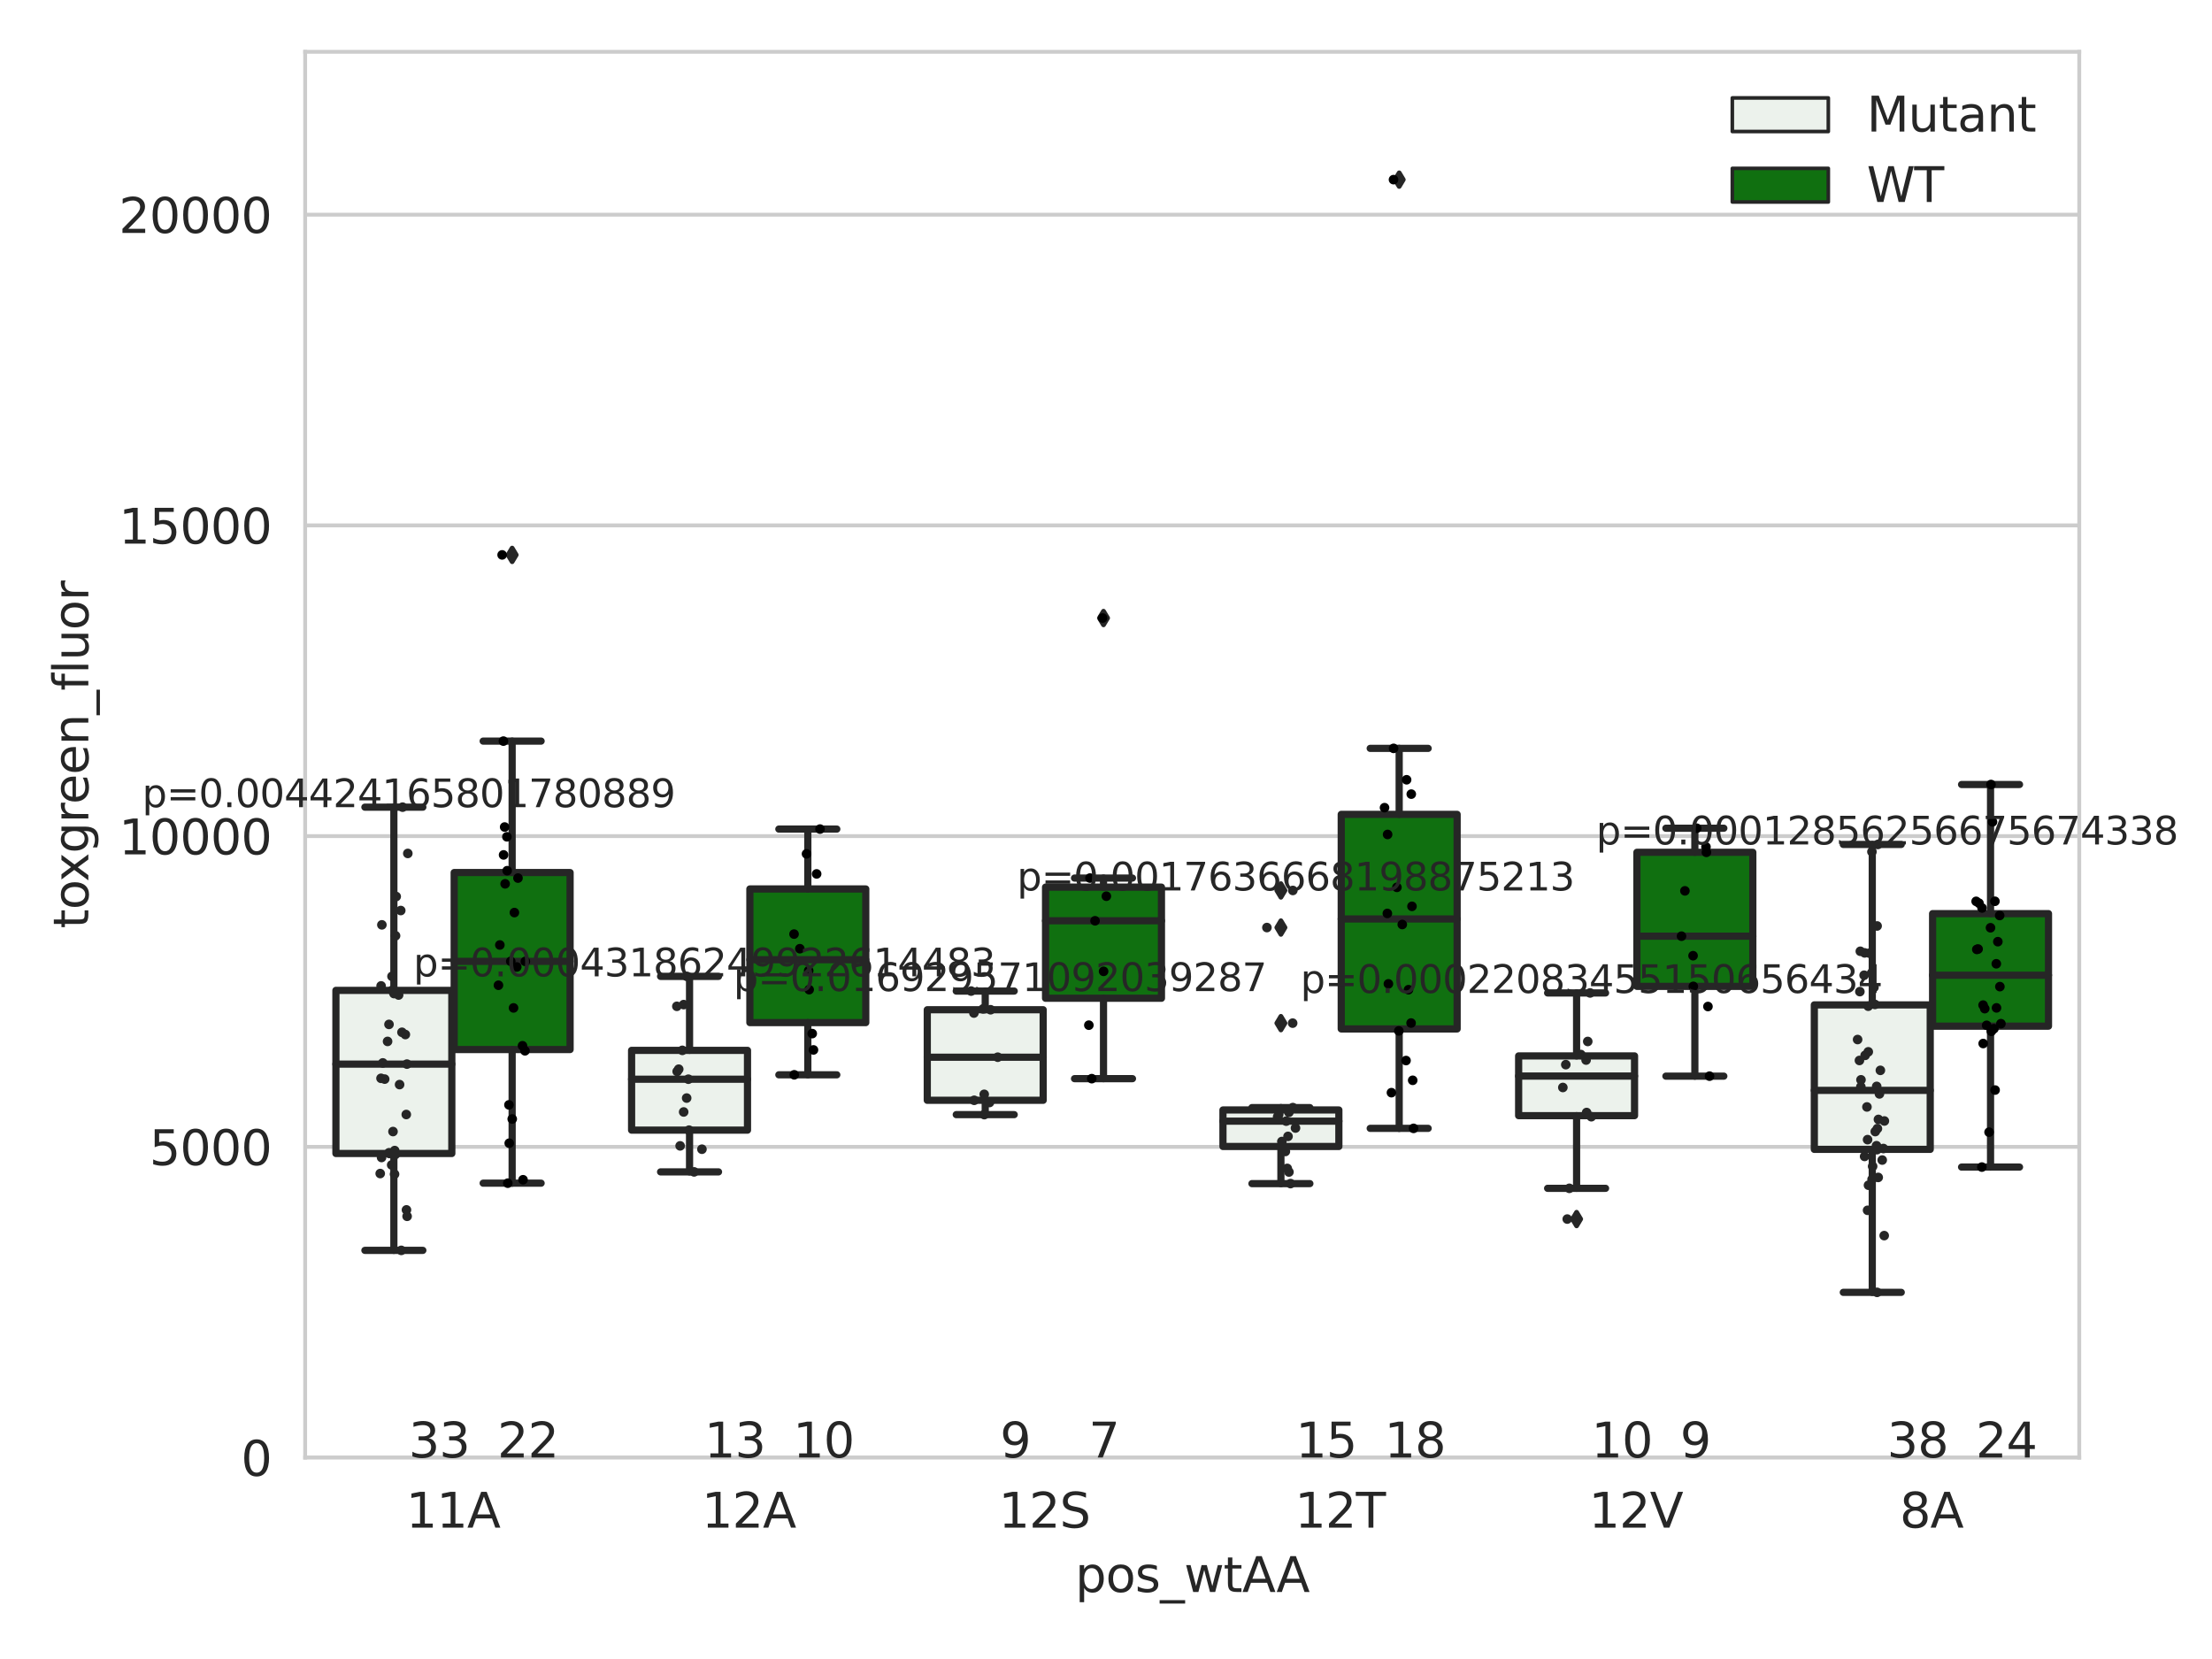 <?xml version="1.0" encoding="utf-8" standalone="no"?>
<!DOCTYPE svg PUBLIC "-//W3C//DTD SVG 1.1//EN"
  "http://www.w3.org/Graphics/SVG/1.1/DTD/svg11.dtd">
<svg xmlns:xlink="http://www.w3.org/1999/xlink" width="460.8pt" height="345.6pt" viewBox="0 0 460.8 345.6" xmlns="http://www.w3.org/2000/svg" version="1.1">
 <defs>
  <style type="text/css">*{stroke-linejoin: round; stroke-linecap: butt}</style>
 </defs>
 <g id="figure_1">
  <g id="patch_1">
   <path d="M 0 345.6 
L 460.8 345.6 
L 460.8 0 
L 0 0 
z
" style="fill: #ffffff"/>
  </g>
  <g id="axes_1">
   <g id="patch_2">
    <path d="M 63.571 303.64 
L 433.145 303.64 
L 433.145 10.8 
L 63.571 10.8 
z
" style="fill: #ffffff"/>
   </g>
   <g id="matplotlib.axis_1">
    <g id="xtick_1">
     <g id="text_1">
      <!-- 11A -->
      <g style="fill: #262626" transform="translate(84.586 318.238) scale(0.1 -0.1)">
       <defs>
        <path id="DejaVuSans-31" d="M 794 531 
L 1825 531 
L 1825 4091 
L 703 3866 
L 703 4441 
L 1819 4666 
L 2450 4666 
L 2450 531 
L 3481 531 
L 3481 0 
L 794 0 
L 794 531 
z
" transform="scale(0.016)"/>
        <path id="DejaVuSans-41" d="M 2188 4044 
L 1331 1722 
L 3047 1722 
L 2188 4044 
z
M 1831 4666 
L 2547 4666 
L 4325 0 
L 3669 0 
L 3244 1197 
L 1141 1197 
L 716 0 
L 50 0 
L 1831 4666 
z
" transform="scale(0.016)"/>
       </defs>
       <use xlink:href="#DejaVuSans-31"/>
       <use xlink:href="#DejaVuSans-31" x="63.623"/>
       <use xlink:href="#DejaVuSans-41" x="127.246"/>
      </g>
     </g>
    </g>
    <g id="xtick_2">
     <g id="text_2">
      <!-- 12A -->
      <g style="fill: #262626" transform="translate(146.182 318.238) scale(0.1 -0.1)">
       <defs>
        <path id="DejaVuSans-32" d="M 1228 531 
L 3431 531 
L 3431 0 
L 469 0 
L 469 531 
Q 828 903 1448 1529 
Q 2069 2156 2228 2338 
Q 2531 2678 2651 2914 
Q 2772 3150 2772 3378 
Q 2772 3750 2511 3984 
Q 2250 4219 1831 4219 
Q 1534 4219 1204 4116 
Q 875 4013 500 3803 
L 500 4441 
Q 881 4594 1212 4672 
Q 1544 4750 1819 4750 
Q 2544 4750 2975 4387 
Q 3406 4025 3406 3419 
Q 3406 3131 3298 2873 
Q 3191 2616 2906 2266 
Q 2828 2175 2409 1742 
Q 1991 1309 1228 531 
z
" transform="scale(0.016)"/>
       </defs>
       <use xlink:href="#DejaVuSans-31"/>
       <use xlink:href="#DejaVuSans-32" x="63.623"/>
       <use xlink:href="#DejaVuSans-41" x="127.246"/>
      </g>
     </g>
    </g>
    <g id="xtick_3">
     <g id="text_3">
      <!-- 12S -->
      <g style="fill: #262626" transform="translate(208.024 318.238) scale(0.1 -0.1)">
       <defs>
        <path id="DejaVuSans-53" d="M 3425 4513 
L 3425 3897 
Q 3066 4069 2747 4153 
Q 2428 4238 2131 4238 
Q 1616 4238 1336 4038 
Q 1056 3838 1056 3469 
Q 1056 3159 1242 3001 
Q 1428 2844 1947 2747 
L 2328 2669 
Q 3034 2534 3370 2195 
Q 3706 1856 3706 1288 
Q 3706 609 3251 259 
Q 2797 -91 1919 -91 
Q 1588 -91 1214 -16 
Q 841 59 441 206 
L 441 856 
Q 825 641 1194 531 
Q 1563 422 1919 422 
Q 2459 422 2753 634 
Q 3047 847 3047 1241 
Q 3047 1584 2836 1778 
Q 2625 1972 2144 2069 
L 1759 2144 
Q 1053 2284 737 2584 
Q 422 2884 422 3419 
Q 422 4038 858 4394 
Q 1294 4750 2059 4750 
Q 2388 4750 2728 4690 
Q 3069 4631 3425 4513 
z
" transform="scale(0.016)"/>
       </defs>
       <use xlink:href="#DejaVuSans-31"/>
       <use xlink:href="#DejaVuSans-32" x="63.623"/>
       <use xlink:href="#DejaVuSans-53" x="127.246"/>
      </g>
     </g>
    </g>
    <g id="xtick_4">
     <g id="text_4">
      <!-- 12T -->
      <g style="fill: #262626" transform="translate(269.74 318.238) scale(0.1 -0.1)">
       <defs>
        <path id="DejaVuSans-54" d="M -19 4666 
L 3928 4666 
L 3928 4134 
L 2272 4134 
L 2272 0 
L 1638 0 
L 1638 4134 
L -19 4134 
L -19 4666 
z
" transform="scale(0.016)"/>
       </defs>
       <use xlink:href="#DejaVuSans-31"/>
       <use xlink:href="#DejaVuSans-32" x="63.623"/>
       <use xlink:href="#DejaVuSans-54" x="127.246"/>
      </g>
     </g>
    </g>
    <g id="xtick_5">
     <g id="text_5">
      <!-- 12V -->
      <g style="fill: #262626" transform="translate(330.969 318.238) scale(0.1 -0.1)">
       <defs>
        <path id="DejaVuSans-56" d="M 1831 0 
L 50 4666 
L 709 4666 
L 2188 738 
L 3669 4666 
L 4325 4666 
L 2547 0 
L 1831 0 
z
" transform="scale(0.016)"/>
       </defs>
       <use xlink:href="#DejaVuSans-31"/>
       <use xlink:href="#DejaVuSans-32" x="63.623"/>
       <use xlink:href="#DejaVuSans-56" x="127.246"/>
      </g>
     </g>
    </g>
    <g id="xtick_6">
     <g id="text_6">
      <!-- 8A -->
      <g style="fill: #262626" transform="translate(395.746 318.238) scale(0.1 -0.1)">
       <defs>
        <path id="DejaVuSans-38" d="M 2034 2216 
Q 1584 2216 1326 1975 
Q 1069 1734 1069 1313 
Q 1069 891 1326 650 
Q 1584 409 2034 409 
Q 2484 409 2743 651 
Q 3003 894 3003 1313 
Q 3003 1734 2745 1975 
Q 2488 2216 2034 2216 
z
M 1403 2484 
Q 997 2584 770 2862 
Q 544 3141 544 3541 
Q 544 4100 942 4425 
Q 1341 4750 2034 4750 
Q 2731 4750 3128 4425 
Q 3525 4100 3525 3541 
Q 3525 3141 3298 2862 
Q 3072 2584 2669 2484 
Q 3125 2378 3379 2068 
Q 3634 1759 3634 1313 
Q 3634 634 3220 271 
Q 2806 -91 2034 -91 
Q 1263 -91 848 271 
Q 434 634 434 1313 
Q 434 1759 690 2068 
Q 947 2378 1403 2484 
z
M 1172 3481 
Q 1172 3119 1398 2916 
Q 1625 2713 2034 2713 
Q 2441 2713 2670 2916 
Q 2900 3119 2900 3481 
Q 2900 3844 2670 4047 
Q 2441 4250 2034 4250 
Q 1625 4250 1398 4047 
Q 1172 3844 1172 3481 
z
" transform="scale(0.016)"/>
       </defs>
       <use xlink:href="#DejaVuSans-38"/>
       <use xlink:href="#DejaVuSans-41" x="63.623"/>
      </g>
     </g>
    </g>
    <g id="text_7">
     <!-- pos_wtAA -->
     <g style="fill: #262626" transform="translate(223.993 331.638) scale(0.1 -0.1)">
      <defs>
       <path id="DejaVuSans-70" d="M 1159 525 
L 1159 -1331 
L 581 -1331 
L 581 3500 
L 1159 3500 
L 1159 2969 
Q 1341 3281 1617 3432 
Q 1894 3584 2278 3584 
Q 2916 3584 3314 3078 
Q 3713 2572 3713 1747 
Q 3713 922 3314 415 
Q 2916 -91 2278 -91 
Q 1894 -91 1617 61 
Q 1341 213 1159 525 
z
M 3116 1747 
Q 3116 2381 2855 2742 
Q 2594 3103 2138 3103 
Q 1681 3103 1420 2742 
Q 1159 2381 1159 1747 
Q 1159 1113 1420 752 
Q 1681 391 2138 391 
Q 2594 391 2855 752 
Q 3116 1113 3116 1747 
z
" transform="scale(0.016)"/>
       <path id="DejaVuSans-6f" d="M 1959 3097 
Q 1497 3097 1228 2736 
Q 959 2375 959 1747 
Q 959 1119 1226 758 
Q 1494 397 1959 397 
Q 2419 397 2687 759 
Q 2956 1122 2956 1747 
Q 2956 2369 2687 2733 
Q 2419 3097 1959 3097 
z
M 1959 3584 
Q 2709 3584 3137 3096 
Q 3566 2609 3566 1747 
Q 3566 888 3137 398 
Q 2709 -91 1959 -91 
Q 1206 -91 779 398 
Q 353 888 353 1747 
Q 353 2609 779 3096 
Q 1206 3584 1959 3584 
z
" transform="scale(0.016)"/>
       <path id="DejaVuSans-73" d="M 2834 3397 
L 2834 2853 
Q 2591 2978 2328 3040 
Q 2066 3103 1784 3103 
Q 1356 3103 1142 2972 
Q 928 2841 928 2578 
Q 928 2378 1081 2264 
Q 1234 2150 1697 2047 
L 1894 2003 
Q 2506 1872 2764 1633 
Q 3022 1394 3022 966 
Q 3022 478 2636 193 
Q 2250 -91 1575 -91 
Q 1294 -91 989 -36 
Q 684 19 347 128 
L 347 722 
Q 666 556 975 473 
Q 1284 391 1588 391 
Q 1994 391 2212 530 
Q 2431 669 2431 922 
Q 2431 1156 2273 1281 
Q 2116 1406 1581 1522 
L 1381 1569 
Q 847 1681 609 1914 
Q 372 2147 372 2553 
Q 372 3047 722 3315 
Q 1072 3584 1716 3584 
Q 2034 3584 2315 3537 
Q 2597 3491 2834 3397 
z
" transform="scale(0.016)"/>
       <path id="DejaVuSans-5f" d="M 3263 -1063 
L 3263 -1509 
L -63 -1509 
L -63 -1063 
L 3263 -1063 
z
" transform="scale(0.016)"/>
       <path id="DejaVuSans-77" d="M 269 3500 
L 844 3500 
L 1563 769 
L 2278 3500 
L 2956 3500 
L 3675 769 
L 4391 3500 
L 4966 3500 
L 4050 0 
L 3372 0 
L 2619 2869 
L 1863 0 
L 1184 0 
L 269 3500 
z
" transform="scale(0.016)"/>
       <path id="DejaVuSans-74" d="M 1172 4494 
L 1172 3500 
L 2356 3500 
L 2356 3053 
L 1172 3053 
L 1172 1153 
Q 1172 725 1289 603 
Q 1406 481 1766 481 
L 2356 481 
L 2356 0 
L 1766 0 
Q 1100 0 847 248 
Q 594 497 594 1153 
L 594 3053 
L 172 3053 
L 172 3500 
L 594 3500 
L 594 4494 
L 1172 4494 
z
" transform="scale(0.016)"/>
      </defs>
      <use xlink:href="#DejaVuSans-70"/>
      <use xlink:href="#DejaVuSans-6f" x="63.477"/>
      <use xlink:href="#DejaVuSans-73" x="124.658"/>
      <use xlink:href="#DejaVuSans-5f" x="176.758"/>
      <use xlink:href="#DejaVuSans-77" x="226.758"/>
      <use xlink:href="#DejaVuSans-74" x="308.545"/>
      <use xlink:href="#DejaVuSans-41" x="347.754"/>
      <use xlink:href="#DejaVuSans-41" x="418.912"/>
     </g>
    </g>
   </g>
   <g id="matplotlib.axis_2">
    <g id="ytick_1">
     <g id="line2d_1">
      <path d="M 63.571 303.64 
L 433.145 303.64 
" clip-path="url(#p1eb205cf4c)" style="fill: none; stroke: #cccccc; stroke-width: 0.8; stroke-linecap: round"/>
     </g>
     <g id="text_8">
      <!-- 0 -->
      <g style="fill: #262626" transform="translate(50.209 307.439) scale(0.1 -0.1)">
       <defs>
        <path id="DejaVuSans-30" d="M 2034 4250 
Q 1547 4250 1301 3770 
Q 1056 3291 1056 2328 
Q 1056 1369 1301 889 
Q 1547 409 2034 409 
Q 2525 409 2770 889 
Q 3016 1369 3016 2328 
Q 3016 3291 2770 3770 
Q 2525 4250 2034 4250 
z
M 2034 4750 
Q 2819 4750 3233 4129 
Q 3647 3509 3647 2328 
Q 3647 1150 3233 529 
Q 2819 -91 2034 -91 
Q 1250 -91 836 529 
Q 422 1150 422 2328 
Q 422 3509 836 4129 
Q 1250 4750 2034 4750 
z
" transform="scale(0.016)"/>
       </defs>
       <use xlink:href="#DejaVuSans-30"/>
      </g>
     </g>
    </g>
    <g id="ytick_2">
     <g id="line2d_2">
      <path d="M 63.571 238.91 
L 433.145 238.91 
" clip-path="url(#p1eb205cf4c)" style="fill: none; stroke: #cccccc; stroke-width: 0.8; stroke-linecap: round"/>
     </g>
     <g id="text_9">
      <!-- 5000 -->
      <g style="fill: #262626" transform="translate(31.121 242.709) scale(0.1 -0.1)">
       <defs>
        <path id="DejaVuSans-35" d="M 691 4666 
L 3169 4666 
L 3169 4134 
L 1269 4134 
L 1269 2991 
Q 1406 3038 1543 3061 
Q 1681 3084 1819 3084 
Q 2600 3084 3056 2656 
Q 3513 2228 3513 1497 
Q 3513 744 3044 326 
Q 2575 -91 1722 -91 
Q 1428 -91 1123 -41 
Q 819 9 494 109 
L 494 744 
Q 775 591 1075 516 
Q 1375 441 1709 441 
Q 2250 441 2565 725 
Q 2881 1009 2881 1497 
Q 2881 1984 2565 2268 
Q 2250 2553 1709 2553 
Q 1456 2553 1204 2497 
Q 953 2441 691 2322 
L 691 4666 
z
" transform="scale(0.016)"/>
       </defs>
       <use xlink:href="#DejaVuSans-35"/>
       <use xlink:href="#DejaVuSans-30" x="63.623"/>
       <use xlink:href="#DejaVuSans-30" x="127.246"/>
       <use xlink:href="#DejaVuSans-30" x="190.869"/>
      </g>
     </g>
    </g>
    <g id="ytick_3">
     <g id="line2d_3">
      <path d="M 63.571 174.18 
L 433.145 174.18 
" clip-path="url(#p1eb205cf4c)" style="fill: none; stroke: #cccccc; stroke-width: 0.8; stroke-linecap: round"/>
     </g>
     <g id="text_10">
      <!-- 10000 -->
      <g style="fill: #262626" transform="translate(24.759 177.979) scale(0.1 -0.1)">
       <use xlink:href="#DejaVuSans-31"/>
       <use xlink:href="#DejaVuSans-30" x="63.623"/>
       <use xlink:href="#DejaVuSans-30" x="127.246"/>
       <use xlink:href="#DejaVuSans-30" x="190.869"/>
       <use xlink:href="#DejaVuSans-30" x="254.492"/>
      </g>
     </g>
    </g>
    <g id="ytick_4">
     <g id="line2d_4">
      <path d="M 63.571 109.45 
L 433.145 109.45 
" clip-path="url(#p1eb205cf4c)" style="fill: none; stroke: #cccccc; stroke-width: 0.8; stroke-linecap: round"/>
     </g>
     <g id="text_11">
      <!-- 15000 -->
      <g style="fill: #262626" transform="translate(24.759 113.249) scale(0.1 -0.1)">
       <use xlink:href="#DejaVuSans-31"/>
       <use xlink:href="#DejaVuSans-35" x="63.623"/>
       <use xlink:href="#DejaVuSans-30" x="127.246"/>
       <use xlink:href="#DejaVuSans-30" x="190.869"/>
       <use xlink:href="#DejaVuSans-30" x="254.492"/>
      </g>
     </g>
    </g>
    <g id="ytick_5">
     <g id="line2d_5">
      <path d="M 63.571 44.719 
L 433.145 44.719 
" clip-path="url(#p1eb205cf4c)" style="fill: none; stroke: #cccccc; stroke-width: 0.8; stroke-linecap: round"/>
     </g>
     <g id="text_12">
      <!-- 20000 -->
      <g style="fill: #262626" transform="translate(24.759 48.519) scale(0.1 -0.1)">
       <use xlink:href="#DejaVuSans-32"/>
       <use xlink:href="#DejaVuSans-30" x="63.623"/>
       <use xlink:href="#DejaVuSans-30" x="127.246"/>
       <use xlink:href="#DejaVuSans-30" x="190.869"/>
       <use xlink:href="#DejaVuSans-30" x="254.492"/>
      </g>
     </g>
    </g>
    <g id="text_13">
     <!-- toxgreen_fluor -->
     <g style="fill: #262626" transform="translate(18.401 193.415) rotate(-90) scale(0.1 -0.1)">
      <defs>
       <path id="DejaVuSans-78" d="M 3513 3500 
L 2247 1797 
L 3578 0 
L 2900 0 
L 1881 1375 
L 863 0 
L 184 0 
L 1544 1831 
L 300 3500 
L 978 3500 
L 1906 2253 
L 2834 3500 
L 3513 3500 
z
" transform="scale(0.016)"/>
       <path id="DejaVuSans-67" d="M 2906 1791 
Q 2906 2416 2648 2759 
Q 2391 3103 1925 3103 
Q 1463 3103 1205 2759 
Q 947 2416 947 1791 
Q 947 1169 1205 825 
Q 1463 481 1925 481 
Q 2391 481 2648 825 
Q 2906 1169 2906 1791 
z
M 3481 434 
Q 3481 -459 3084 -895 
Q 2688 -1331 1869 -1331 
Q 1566 -1331 1297 -1286 
Q 1028 -1241 775 -1147 
L 775 -588 
Q 1028 -725 1275 -790 
Q 1522 -856 1778 -856 
Q 2344 -856 2625 -561 
Q 2906 -266 2906 331 
L 2906 616 
Q 2728 306 2450 153 
Q 2172 0 1784 0 
Q 1141 0 747 490 
Q 353 981 353 1791 
Q 353 2603 747 3093 
Q 1141 3584 1784 3584 
Q 2172 3584 2450 3431 
Q 2728 3278 2906 2969 
L 2906 3500 
L 3481 3500 
L 3481 434 
z
" transform="scale(0.016)"/>
       <path id="DejaVuSans-72" d="M 2631 2963 
Q 2534 3019 2420 3045 
Q 2306 3072 2169 3072 
Q 1681 3072 1420 2755 
Q 1159 2438 1159 1844 
L 1159 0 
L 581 0 
L 581 3500 
L 1159 3500 
L 1159 2956 
Q 1341 3275 1631 3429 
Q 1922 3584 2338 3584 
Q 2397 3584 2469 3576 
Q 2541 3569 2628 3553 
L 2631 2963 
z
" transform="scale(0.016)"/>
       <path id="DejaVuSans-65" d="M 3597 1894 
L 3597 1613 
L 953 1613 
Q 991 1019 1311 708 
Q 1631 397 2203 397 
Q 2534 397 2845 478 
Q 3156 559 3463 722 
L 3463 178 
Q 3153 47 2828 -22 
Q 2503 -91 2169 -91 
Q 1331 -91 842 396 
Q 353 884 353 1716 
Q 353 2575 817 3079 
Q 1281 3584 2069 3584 
Q 2775 3584 3186 3129 
Q 3597 2675 3597 1894 
z
M 3022 2063 
Q 3016 2534 2758 2815 
Q 2500 3097 2075 3097 
Q 1594 3097 1305 2825 
Q 1016 2553 972 2059 
L 3022 2063 
z
" transform="scale(0.016)"/>
       <path id="DejaVuSans-6e" d="M 3513 2113 
L 3513 0 
L 2938 0 
L 2938 2094 
Q 2938 2591 2744 2837 
Q 2550 3084 2163 3084 
Q 1697 3084 1428 2787 
Q 1159 2491 1159 1978 
L 1159 0 
L 581 0 
L 581 3500 
L 1159 3500 
L 1159 2956 
Q 1366 3272 1645 3428 
Q 1925 3584 2291 3584 
Q 2894 3584 3203 3211 
Q 3513 2838 3513 2113 
z
" transform="scale(0.016)"/>
       <path id="DejaVuSans-66" d="M 2375 4863 
L 2375 4384 
L 1825 4384 
Q 1516 4384 1395 4259 
Q 1275 4134 1275 3809 
L 1275 3500 
L 2222 3500 
L 2222 3053 
L 1275 3053 
L 1275 0 
L 697 0 
L 697 3053 
L 147 3053 
L 147 3500 
L 697 3500 
L 697 3744 
Q 697 4328 969 4595 
Q 1241 4863 1831 4863 
L 2375 4863 
z
" transform="scale(0.016)"/>
       <path id="DejaVuSans-6c" d="M 603 4863 
L 1178 4863 
L 1178 0 
L 603 0 
L 603 4863 
z
" transform="scale(0.016)"/>
       <path id="DejaVuSans-75" d="M 544 1381 
L 544 3500 
L 1119 3500 
L 1119 1403 
Q 1119 906 1312 657 
Q 1506 409 1894 409 
Q 2359 409 2629 706 
Q 2900 1003 2900 1516 
L 2900 3500 
L 3475 3500 
L 3475 0 
L 2900 0 
L 2900 538 
Q 2691 219 2414 64 
Q 2138 -91 1772 -91 
Q 1169 -91 856 284 
Q 544 659 544 1381 
z
M 1991 3584 
L 1991 3584 
z
" transform="scale(0.016)"/>
      </defs>
      <use xlink:href="#DejaVuSans-74"/>
      <use xlink:href="#DejaVuSans-6f" x="39.209"/>
      <use xlink:href="#DejaVuSans-78" x="97.266"/>
      <use xlink:href="#DejaVuSans-67" x="156.445"/>
      <use xlink:href="#DejaVuSans-72" x="219.922"/>
      <use xlink:href="#DejaVuSans-65" x="258.785"/>
      <use xlink:href="#DejaVuSans-65" x="320.309"/>
      <use xlink:href="#DejaVuSans-6e" x="381.832"/>
      <use xlink:href="#DejaVuSans-5f" x="445.211"/>
      <use xlink:href="#DejaVuSans-66" x="495.211"/>
      <use xlink:href="#DejaVuSans-6c" x="530.416"/>
      <use xlink:href="#DejaVuSans-75" x="558.199"/>
      <use xlink:href="#DejaVuSans-6f" x="621.578"/>
      <use xlink:href="#DejaVuSans-72" x="682.76"/>
     </g>
    </g>
   </g>
   <g id="patch_3">
    <path d="M 69.977 240.296 
L 94.123 240.296 
L 94.123 206.31 
L 69.977 206.31 
L 69.977 240.296 
z
" clip-path="url(#p1eb205cf4c)" style="fill: #ecf2ec; stroke: #262626; stroke-width: 1.5; stroke-linejoin: miter"/>
   </g>
   <g id="patch_4">
    <path d="M 94.615 218.639 
L 118.761 218.639 
L 118.761 181.767 
L 94.615 181.767 
L 94.615 218.639 
z
" clip-path="url(#p1eb205cf4c)" style="fill: #107010; stroke: #262626; stroke-width: 1.5; stroke-linejoin: miter"/>
   </g>
   <g id="patch_5">
    <path d="M 131.573 235.429 
L 155.718 235.429 
L 155.718 218.807 
L 131.573 218.807 
L 131.573 235.429 
z
" clip-path="url(#p1eb205cf4c)" style="fill: #ecf2ec; stroke: #262626; stroke-width: 1.5; stroke-linejoin: miter"/>
   </g>
   <g id="patch_6">
    <path d="M 156.211 213.029 
L 180.357 213.029 
L 180.357 185.186 
L 156.211 185.186 
L 156.211 213.029 
z
" clip-path="url(#p1eb205cf4c)" style="fill: #107010; stroke: #262626; stroke-width: 1.5; stroke-linejoin: miter"/>
   </g>
   <g id="patch_7">
    <path d="M 193.169 229.213 
L 217.314 229.213 
L 217.314 210.348 
L 193.169 210.348 
L 193.169 229.213 
z
" clip-path="url(#p1eb205cf4c)" style="fill: #ecf2ec; stroke: #262626; stroke-width: 1.5; stroke-linejoin: miter"/>
   </g>
   <g id="patch_8">
    <path d="M 217.807 207.955 
L 241.952 207.955 
L 241.952 184.806 
L 217.807 184.806 
L 217.807 207.955 
z
" clip-path="url(#p1eb205cf4c)" style="fill: #107010; stroke: #262626; stroke-width: 1.5; stroke-linejoin: miter"/>
   </g>
   <g id="patch_9">
    <path d="M 254.764 238.835 
L 278.91 238.835 
L 278.91 231.227 
L 254.764 231.227 
L 254.764 238.835 
z
" clip-path="url(#p1eb205cf4c)" style="fill: #ecf2ec; stroke: #262626; stroke-width: 1.5; stroke-linejoin: miter"/>
   </g>
   <g id="patch_10">
    <path d="M 279.403 214.346 
L 303.548 214.346 
L 303.548 169.648 
L 279.403 169.648 
L 279.403 214.346 
z
" clip-path="url(#p1eb205cf4c)" style="fill: #107010; stroke: #262626; stroke-width: 1.5; stroke-linejoin: miter"/>
   </g>
   <g id="patch_11">
    <path d="M 316.36 232.413 
L 340.505 232.413 
L 340.505 219.964 
L 316.36 219.964 
L 316.36 232.413 
z
" clip-path="url(#p1eb205cf4c)" style="fill: #ecf2ec; stroke: #262626; stroke-width: 1.5; stroke-linejoin: miter"/>
   </g>
   <g id="patch_12">
    <path d="M 340.998 205.478 
L 365.144 205.478 
L 365.144 177.553 
L 340.998 177.553 
L 340.998 205.478 
z
" clip-path="url(#p1eb205cf4c)" style="fill: #107010; stroke: #262626; stroke-width: 1.5; stroke-linejoin: miter"/>
   </g>
   <g id="patch_13">
    <path d="M 377.956 239.436 
L 402.101 239.436 
L 402.101 209.334 
L 377.956 209.334 
L 377.956 239.436 
z
" clip-path="url(#p1eb205cf4c)" style="fill: #ecf2ec; stroke: #262626; stroke-width: 1.5; stroke-linejoin: miter"/>
   </g>
   <g id="patch_14">
    <path d="M 402.594 213.768 
L 426.739 213.768 
L 426.739 190.325 
L 402.594 190.325 
L 402.594 213.768 
z
" clip-path="url(#p1eb205cf4c)" style="fill: #107010; stroke: #262626; stroke-width: 1.5; stroke-linejoin: miter"/>
   </g>
   <g id="patch_15">
    <path d="M 94.369 303.64 
L 94.369 303.64 
L 94.369 303.64 
L 94.369 303.64 
z
" clip-path="url(#p1eb205cf4c)" style="fill: #ecf2ec; stroke: #262626; stroke-width: 0.75; stroke-linejoin: miter"/>
   </g>
   <g id="patch_16">
    <path d="M 94.369 303.64 
L 94.369 303.64 
L 94.369 303.64 
L 94.369 303.64 
z
" clip-path="url(#p1eb205cf4c)" style="fill: #107010; stroke: #262626; stroke-width: 0.75; stroke-linejoin: miter"/>
   </g>
   <g id="PathCollection_1"/>
   <g id="PathCollection_2"/>
   <g id="line2d_6">
    <path d="M 82.05 240.296 
L 82.05 260.475 
" clip-path="url(#p1eb205cf4c)" style="fill: none; stroke: #262626; stroke-width: 1.5; stroke-linecap: round"/>
   </g>
   <g id="line2d_7">
    <path d="M 82.05 206.31 
L 82.05 168.145 
" clip-path="url(#p1eb205cf4c)" style="fill: none; stroke: #262626; stroke-width: 1.5; stroke-linecap: round"/>
   </g>
   <g id="line2d_8">
    <path d="M 76.014 260.475 
L 88.086 260.475 
" clip-path="url(#p1eb205cf4c)" style="fill: none; stroke: #262626; stroke-width: 1.5; stroke-linecap: round"/>
   </g>
   <g id="line2d_9">
    <path d="M 76.014 168.145 
L 88.086 168.145 
" clip-path="url(#p1eb205cf4c)" style="fill: none; stroke: #262626; stroke-width: 1.5; stroke-linecap: round"/>
   </g>
   <g id="line2d_10"/>
   <g id="line2d_11">
    <path d="M 106.688 218.639 
L 106.688 246.477 
" clip-path="url(#p1eb205cf4c)" style="fill: none; stroke: #262626; stroke-width: 1.5; stroke-linecap: round"/>
   </g>
   <g id="line2d_12">
    <path d="M 106.688 181.767 
L 106.688 154.387 
" clip-path="url(#p1eb205cf4c)" style="fill: none; stroke: #262626; stroke-width: 1.5; stroke-linecap: round"/>
   </g>
   <g id="line2d_13">
    <path d="M 100.652 246.477 
L 112.725 246.477 
" clip-path="url(#p1eb205cf4c)" style="fill: none; stroke: #262626; stroke-width: 1.5; stroke-linecap: round"/>
   </g>
   <g id="line2d_14">
    <path d="M 100.652 154.387 
L 112.725 154.387 
" clip-path="url(#p1eb205cf4c)" style="fill: none; stroke: #262626; stroke-width: 1.5; stroke-linecap: round"/>
   </g>
   <g id="line2d_15">
    <defs>
     <path id="me5ac7964a8" d="M -0 1.414 
L 0.849 0 
L 0 -1.414 
L -0.849 -0 
z
" style="stroke: #262626; stroke-linejoin: miter"/>
    </defs>
    <g clip-path="url(#p1eb205cf4c)">
     <use xlink:href="#me5ac7964a8" x="106.688" y="115.595" style="fill: #262626; stroke: #262626; stroke-linejoin: miter"/>
    </g>
   </g>
   <g id="line2d_16">
    <path d="M 143.646 235.429 
L 143.646 244.125 
" clip-path="url(#p1eb205cf4c)" style="fill: none; stroke: #262626; stroke-width: 1.5; stroke-linecap: round"/>
   </g>
   <g id="line2d_17">
    <path d="M 143.646 218.807 
L 143.646 203.397 
" clip-path="url(#p1eb205cf4c)" style="fill: none; stroke: #262626; stroke-width: 1.5; stroke-linecap: round"/>
   </g>
   <g id="line2d_18">
    <path d="M 137.609 244.125 
L 149.682 244.125 
" clip-path="url(#p1eb205cf4c)" style="fill: none; stroke: #262626; stroke-width: 1.5; stroke-linecap: round"/>
   </g>
   <g id="line2d_19">
    <path d="M 137.609 203.397 
L 149.682 203.397 
" clip-path="url(#p1eb205cf4c)" style="fill: none; stroke: #262626; stroke-width: 1.5; stroke-linecap: round"/>
   </g>
   <g id="line2d_20"/>
   <g id="line2d_21">
    <path d="M 168.284 213.029 
L 168.284 223.903 
" clip-path="url(#p1eb205cf4c)" style="fill: none; stroke: #262626; stroke-width: 1.5; stroke-linecap: round"/>
   </g>
   <g id="line2d_22">
    <path d="M 168.284 185.186 
L 168.284 172.712 
" clip-path="url(#p1eb205cf4c)" style="fill: none; stroke: #262626; stroke-width: 1.5; stroke-linecap: round"/>
   </g>
   <g id="line2d_23">
    <path d="M 162.248 223.903 
L 174.32 223.903 
" clip-path="url(#p1eb205cf4c)" style="fill: none; stroke: #262626; stroke-width: 1.5; stroke-linecap: round"/>
   </g>
   <g id="line2d_24">
    <path d="M 162.248 172.712 
L 174.32 172.712 
" clip-path="url(#p1eb205cf4c)" style="fill: none; stroke: #262626; stroke-width: 1.5; stroke-linecap: round"/>
   </g>
   <g id="line2d_25"/>
   <g id="line2d_26">
    <path d="M 205.241 229.213 
L 205.241 232.197 
" clip-path="url(#p1eb205cf4c)" style="fill: none; stroke: #262626; stroke-width: 1.5; stroke-linecap: round"/>
   </g>
   <g id="line2d_27">
    <path d="M 205.241 210.348 
L 205.241 206.458 
" clip-path="url(#p1eb205cf4c)" style="fill: none; stroke: #262626; stroke-width: 1.5; stroke-linecap: round"/>
   </g>
   <g id="line2d_28">
    <path d="M 199.205 232.197 
L 211.278 232.197 
" clip-path="url(#p1eb205cf4c)" style="fill: none; stroke: #262626; stroke-width: 1.5; stroke-linecap: round"/>
   </g>
   <g id="line2d_29">
    <path d="M 199.205 206.458 
L 211.278 206.458 
" clip-path="url(#p1eb205cf4c)" style="fill: none; stroke: #262626; stroke-width: 1.5; stroke-linecap: round"/>
   </g>
   <g id="line2d_30"/>
   <g id="line2d_31">
    <path d="M 229.88 207.955 
L 229.88 224.704 
" clip-path="url(#p1eb205cf4c)" style="fill: none; stroke: #262626; stroke-width: 1.5; stroke-linecap: round"/>
   </g>
   <g id="line2d_32">
    <path d="M 229.88 184.806 
L 229.88 182.915 
" clip-path="url(#p1eb205cf4c)" style="fill: none; stroke: #262626; stroke-width: 1.5; stroke-linecap: round"/>
   </g>
   <g id="line2d_33">
    <path d="M 223.843 224.704 
L 235.916 224.704 
" clip-path="url(#p1eb205cf4c)" style="fill: none; stroke: #262626; stroke-width: 1.5; stroke-linecap: round"/>
   </g>
   <g id="line2d_34">
    <path d="M 223.843 182.915 
L 235.916 182.915 
" clip-path="url(#p1eb205cf4c)" style="fill: none; stroke: #262626; stroke-width: 1.5; stroke-linecap: round"/>
   </g>
   <g id="line2d_35">
    <g clip-path="url(#p1eb205cf4c)">
     <use xlink:href="#me5ac7964a8" x="229.88" y="128.746" style="fill: #262626; stroke: #262626; stroke-linejoin: miter"/>
    </g>
   </g>
   <g id="line2d_36">
    <path d="M 266.837 238.835 
L 266.837 246.568 
" clip-path="url(#p1eb205cf4c)" style="fill: none; stroke: #262626; stroke-width: 1.5; stroke-linecap: round"/>
   </g>
   <g id="line2d_37">
    <path d="M 266.837 231.227 
L 266.837 230.733 
" clip-path="url(#p1eb205cf4c)" style="fill: none; stroke: #262626; stroke-width: 1.5; stroke-linecap: round"/>
   </g>
   <g id="line2d_38">
    <path d="M 260.801 246.568 
L 272.873 246.568 
" clip-path="url(#p1eb205cf4c)" style="fill: none; stroke: #262626; stroke-width: 1.5; stroke-linecap: round"/>
   </g>
   <g id="line2d_39">
    <path d="M 260.801 230.733 
L 272.873 230.733 
" clip-path="url(#p1eb205cf4c)" style="fill: none; stroke: #262626; stroke-width: 1.5; stroke-linecap: round"/>
   </g>
   <g id="line2d_40">
    <g clip-path="url(#p1eb205cf4c)">
     <use xlink:href="#me5ac7964a8" x="266.837" y="193.225" style="fill: #262626; stroke: #262626; stroke-linejoin: miter"/>
     <use xlink:href="#me5ac7964a8" x="266.837" y="213.139" style="fill: #262626; stroke: #262626; stroke-linejoin: miter"/>
     <use xlink:href="#me5ac7964a8" x="266.837" y="185.498" style="fill: #262626; stroke: #262626; stroke-linejoin: miter"/>
    </g>
   </g>
   <g id="line2d_41">
    <path d="M 291.475 214.346 
L 291.475 235.058 
" clip-path="url(#p1eb205cf4c)" style="fill: none; stroke: #262626; stroke-width: 1.5; stroke-linecap: round"/>
   </g>
   <g id="line2d_42">
    <path d="M 291.475 169.648 
L 291.475 155.9 
" clip-path="url(#p1eb205cf4c)" style="fill: none; stroke: #262626; stroke-width: 1.5; stroke-linecap: round"/>
   </g>
   <g id="line2d_43">
    <path d="M 285.439 235.058 
L 297.512 235.058 
" clip-path="url(#p1eb205cf4c)" style="fill: none; stroke: #262626; stroke-width: 1.5; stroke-linecap: round"/>
   </g>
   <g id="line2d_44">
    <path d="M 285.439 155.9 
L 297.512 155.9 
" clip-path="url(#p1eb205cf4c)" style="fill: none; stroke: #262626; stroke-width: 1.5; stroke-linecap: round"/>
   </g>
   <g id="line2d_45">
    <g clip-path="url(#p1eb205cf4c)">
     <use xlink:href="#me5ac7964a8" x="291.475" y="37.422" style="fill: #262626; stroke: #262626; stroke-linejoin: miter"/>
    </g>
   </g>
   <g id="line2d_46">
    <path d="M 328.433 232.413 
L 328.433 247.55 
" clip-path="url(#p1eb205cf4c)" style="fill: none; stroke: #262626; stroke-width: 1.5; stroke-linecap: round"/>
   </g>
   <g id="line2d_47">
    <path d="M 328.433 219.964 
L 328.433 206.85 
" clip-path="url(#p1eb205cf4c)" style="fill: none; stroke: #262626; stroke-width: 1.5; stroke-linecap: round"/>
   </g>
   <g id="line2d_48">
    <path d="M 322.396 247.55 
L 334.469 247.55 
" clip-path="url(#p1eb205cf4c)" style="fill: none; stroke: #262626; stroke-width: 1.5; stroke-linecap: round"/>
   </g>
   <g id="line2d_49">
    <path d="M 322.396 206.85 
L 334.469 206.85 
" clip-path="url(#p1eb205cf4c)" style="fill: none; stroke: #262626; stroke-width: 1.5; stroke-linecap: round"/>
   </g>
   <g id="line2d_50">
    <g clip-path="url(#p1eb205cf4c)">
     <use xlink:href="#me5ac7964a8" x="328.433" y="253.953" style="fill: #262626; stroke: #262626; stroke-linejoin: miter"/>
    </g>
   </g>
   <g id="line2d_51">
    <path d="M 353.071 205.478 
L 353.071 224.181 
" clip-path="url(#p1eb205cf4c)" style="fill: none; stroke: #262626; stroke-width: 1.5; stroke-linecap: round"/>
   </g>
   <g id="line2d_52">
    <path d="M 353.071 177.553 
L 353.071 172.532 
" clip-path="url(#p1eb205cf4c)" style="fill: none; stroke: #262626; stroke-width: 1.5; stroke-linecap: round"/>
   </g>
   <g id="line2d_53">
    <path d="M 347.035 224.181 
L 359.107 224.181 
" clip-path="url(#p1eb205cf4c)" style="fill: none; stroke: #262626; stroke-width: 1.5; stroke-linecap: round"/>
   </g>
   <g id="line2d_54">
    <path d="M 347.035 172.532 
L 359.107 172.532 
" clip-path="url(#p1eb205cf4c)" style="fill: none; stroke: #262626; stroke-width: 1.5; stroke-linecap: round"/>
   </g>
   <g id="line2d_55"/>
   <g id="line2d_56">
    <path d="M 390.028 239.436 
L 390.028 269.221 
" clip-path="url(#p1eb205cf4c)" style="fill: none; stroke: #262626; stroke-width: 1.5; stroke-linecap: round"/>
   </g>
   <g id="line2d_57">
    <path d="M 390.028 209.334 
L 390.028 175.913 
" clip-path="url(#p1eb205cf4c)" style="fill: none; stroke: #262626; stroke-width: 1.5; stroke-linecap: round"/>
   </g>
   <g id="line2d_58">
    <path d="M 383.992 269.221 
L 396.065 269.221 
" clip-path="url(#p1eb205cf4c)" style="fill: none; stroke: #262626; stroke-width: 1.5; stroke-linecap: round"/>
   </g>
   <g id="line2d_59">
    <path d="M 383.992 175.913 
L 396.065 175.913 
" clip-path="url(#p1eb205cf4c)" style="fill: none; stroke: #262626; stroke-width: 1.5; stroke-linecap: round"/>
   </g>
   <g id="line2d_60"/>
   <g id="line2d_61">
    <path d="M 414.667 213.768 
L 414.667 243.123 
" clip-path="url(#p1eb205cf4c)" style="fill: none; stroke: #262626; stroke-width: 1.5; stroke-linecap: round"/>
   </g>
   <g id="line2d_62">
    <path d="M 414.667 190.325 
L 414.667 163.427 
" clip-path="url(#p1eb205cf4c)" style="fill: none; stroke: #262626; stroke-width: 1.5; stroke-linecap: round"/>
   </g>
   <g id="line2d_63">
    <path d="M 408.63 243.123 
L 420.703 243.123 
" clip-path="url(#p1eb205cf4c)" style="fill: none; stroke: #262626; stroke-width: 1.5; stroke-linecap: round"/>
   </g>
   <g id="line2d_64">
    <path d="M 408.63 163.427 
L 420.703 163.427 
" clip-path="url(#p1eb205cf4c)" style="fill: none; stroke: #262626; stroke-width: 1.5; stroke-linecap: round"/>
   </g>
   <g id="line2d_65"/>
   <g id="line2d_66">
    <path d="M 69.977 221.672 
L 94.123 221.672 
" clip-path="url(#p1eb205cf4c)" style="fill: none; stroke: #262626; stroke-width: 1.5; stroke-linecap: round"/>
   </g>
   <g id="line2d_67">
    <path d="M 94.615 200.27 
L 118.761 200.27 
" clip-path="url(#p1eb205cf4c)" style="fill: none; stroke: #262626; stroke-width: 1.5; stroke-linecap: round"/>
   </g>
   <g id="line2d_68">
    <path d="M 131.573 224.817 
L 155.718 224.817 
" clip-path="url(#p1eb205cf4c)" style="fill: none; stroke: #262626; stroke-width: 1.5; stroke-linecap: round"/>
   </g>
   <g id="line2d_69">
    <path d="M 156.211 199.923 
L 180.357 199.923 
" clip-path="url(#p1eb205cf4c)" style="fill: none; stroke: #262626; stroke-width: 1.5; stroke-linecap: round"/>
   </g>
   <g id="line2d_70">
    <path d="M 193.169 220.234 
L 217.314 220.234 
" clip-path="url(#p1eb205cf4c)" style="fill: none; stroke: #262626; stroke-width: 1.5; stroke-linecap: round"/>
   </g>
   <g id="line2d_71">
    <path d="M 217.807 191.82 
L 241.952 191.82 
" clip-path="url(#p1eb205cf4c)" style="fill: none; stroke: #262626; stroke-width: 1.5; stroke-linecap: round"/>
   </g>
   <g id="line2d_72">
    <path d="M 254.764 233.553 
L 278.91 233.553 
" clip-path="url(#p1eb205cf4c)" style="fill: none; stroke: #262626; stroke-width: 1.5; stroke-linecap: round"/>
   </g>
   <g id="line2d_73">
    <path d="M 279.403 191.438 
L 303.548 191.438 
" clip-path="url(#p1eb205cf4c)" style="fill: none; stroke: #262626; stroke-width: 1.5; stroke-linecap: round"/>
   </g>
   <g id="line2d_74">
    <path d="M 316.36 224.163 
L 340.505 224.163 
" clip-path="url(#p1eb205cf4c)" style="fill: none; stroke: #262626; stroke-width: 1.5; stroke-linecap: round"/>
   </g>
   <g id="line2d_75">
    <path d="M 340.998 195.025 
L 365.144 195.025 
" clip-path="url(#p1eb205cf4c)" style="fill: none; stroke: #262626; stroke-width: 1.5; stroke-linecap: round"/>
   </g>
   <g id="line2d_76">
    <path d="M 377.956 227.14 
L 402.101 227.14 
" clip-path="url(#p1eb205cf4c)" style="fill: none; stroke: #262626; stroke-width: 1.5; stroke-linecap: round"/>
   </g>
   <g id="line2d_77">
    <path d="M 402.594 203.152 
L 426.739 203.152 
" clip-path="url(#p1eb205cf4c)" style="fill: none; stroke: #262626; stroke-width: 1.5; stroke-linecap: round"/>
   </g>
   <g id="patch_17">
    <path d="M 63.571 303.64 
L 63.571 10.8 
" style="fill: none; stroke: #cccccc; stroke-width: 0.8; stroke-linejoin: miter; stroke-linecap: square"/>
   </g>
   <g id="patch_18">
    <path d="M 433.145 303.64 
L 433.145 10.8 
" style="fill: none; stroke: #cccccc; stroke-width: 0.8; stroke-linejoin: miter; stroke-linecap: square"/>
   </g>
   <g id="patch_19">
    <path d="M 63.571 303.64 
L 433.145 303.64 
" style="fill: none; stroke: #cccccc; stroke-width: 0.8; stroke-linejoin: miter; stroke-linecap: square"/>
   </g>
   <g id="patch_20">
    <path d="M 63.571 10.8 
L 433.145 10.8 
" style="fill: none; stroke: #cccccc; stroke-width: 0.8; stroke-linejoin: miter; stroke-linecap: square"/>
   </g>
   <g id="PathCollection_3">
    <defs>
     <path id="C0_0_324bc06cc8" d="M 0 1 
C 0.265 1 0.52 0.895 0.707 0.707 
C 0.895 0.52 1 0.265 1 -0 
C 1 -0.265 0.895 -0.52 0.707 -0.707 
C 0.52 -0.895 0.265 -1 0 -1 
C -0.265 -1 -0.52 -0.895 -0.707 -0.707 
C -0.895 -0.52 -1 -0.265 -1 0 
C -1 0.265 -0.895 0.52 -0.707 0.707 
C -0.52 0.895 -0.265 1 0 1 
z
"/>
    </defs>
    <g clip-path="url(#p1eb205cf4c)">
     <use xlink:href="#C0_0_324bc06cc8" x="79.487" y="241.125" style="fill: #262626"/>
    </g>
    <g clip-path="url(#p1eb205cf4c)">
     <use xlink:href="#C0_0_324bc06cc8" x="82.221" y="239.683" style="fill: #262626"/>
    </g>
    <g clip-path="url(#p1eb205cf4c)">
     <use xlink:href="#C0_0_324bc06cc8" x="84.675" y="252.042" style="fill: #262626"/>
    </g>
    <g clip-path="url(#p1eb205cf4c)">
     <use xlink:href="#C0_0_324bc06cc8" x="83.483" y="189.678" style="fill: #262626"/>
    </g>
    <g clip-path="url(#p1eb205cf4c)">
     <use xlink:href="#C0_0_324bc06cc8" x="79.391" y="205.382" style="fill: #262626"/>
    </g>
    <g clip-path="url(#p1eb205cf4c)">
     <use xlink:href="#C0_0_324bc06cc8" x="81.699" y="206.31" style="fill: #262626"/>
    </g>
    <g clip-path="url(#p1eb205cf4c)">
     <use xlink:href="#C0_0_324bc06cc8" x="79.748" y="221.424" style="fill: #262626"/>
    </g>
    <g clip-path="url(#p1eb205cf4c)">
     <use xlink:href="#C0_0_324bc06cc8" x="84.635" y="232.171" style="fill: #262626"/>
    </g>
    <g clip-path="url(#p1eb205cf4c)">
     <use xlink:href="#C0_0_324bc06cc8" x="84.442" y="215.511" style="fill: #262626"/>
    </g>
    <g clip-path="url(#p1eb205cf4c)">
     <use xlink:href="#C0_0_324bc06cc8" x="84.809" y="253.378" style="fill: #262626"/>
    </g>
    <g clip-path="url(#p1eb205cf4c)">
     <use xlink:href="#C0_0_324bc06cc8" x="83.738" y="215.044" style="fill: #262626"/>
    </g>
    <g clip-path="url(#p1eb205cf4c)">
     <use xlink:href="#C0_0_324bc06cc8" x="80.739" y="216.945" style="fill: #262626"/>
    </g>
    <g clip-path="url(#p1eb205cf4c)">
     <use xlink:href="#C0_0_324bc06cc8" x="81.133" y="240.296" style="fill: #262626"/>
    </g>
    <g clip-path="url(#p1eb205cf4c)">
     <use xlink:href="#C0_0_324bc06cc8" x="83.866" y="168.145" style="fill: #262626"/>
    </g>
    <g clip-path="url(#p1eb205cf4c)">
     <use xlink:href="#C0_0_324bc06cc8" x="81.66" y="203.394" style="fill: #262626"/>
    </g>
    <g clip-path="url(#p1eb205cf4c)">
     <use xlink:href="#C0_0_324bc06cc8" x="83.592" y="260.475" style="fill: #262626"/>
    </g>
    <g clip-path="url(#p1eb205cf4c)">
     <use xlink:href="#C0_0_324bc06cc8" x="82.078" y="206.98" style="fill: #262626"/>
    </g>
    <g clip-path="url(#p1eb205cf4c)">
     <use xlink:href="#C0_0_324bc06cc8" x="79.553" y="192.663" style="fill: #262626"/>
    </g>
    <g clip-path="url(#p1eb205cf4c)">
     <use xlink:href="#C0_0_324bc06cc8" x="81.043" y="240.139" style="fill: #262626"/>
    </g>
    <g clip-path="url(#p1eb205cf4c)">
     <use xlink:href="#C0_0_324bc06cc8" x="83.039" y="207.283" style="fill: #262626"/>
    </g>
    <g clip-path="url(#p1eb205cf4c)">
     <use xlink:href="#C0_0_324bc06cc8" x="82.344" y="240.506" style="fill: #262626"/>
    </g>
    <g clip-path="url(#p1eb205cf4c)">
     <use xlink:href="#C0_0_324bc06cc8" x="82.19" y="244.606" style="fill: #262626"/>
    </g>
    <g clip-path="url(#p1eb205cf4c)">
     <use xlink:href="#C0_0_324bc06cc8" x="82.535" y="186.764" style="fill: #262626"/>
    </g>
    <g clip-path="url(#p1eb205cf4c)">
     <use xlink:href="#C0_0_324bc06cc8" x="79.206" y="244.472" style="fill: #262626"/>
    </g>
    <g clip-path="url(#p1eb205cf4c)">
     <use xlink:href="#C0_0_324bc06cc8" x="84.775" y="221.672" style="fill: #262626"/>
    </g>
    <g clip-path="url(#p1eb205cf4c)">
     <use xlink:href="#C0_0_324bc06cc8" x="83.241" y="225.941" style="fill: #262626"/>
    </g>
    <g clip-path="url(#p1eb205cf4c)">
     <use xlink:href="#C0_0_324bc06cc8" x="81.035" y="213.4" style="fill: #262626"/>
    </g>
    <g clip-path="url(#p1eb205cf4c)">
     <use xlink:href="#C0_0_324bc06cc8" x="80.137" y="224.8" style="fill: #262626"/>
    </g>
    <g clip-path="url(#p1eb205cf4c)">
     <use xlink:href="#C0_0_324bc06cc8" x="81.594" y="242.679" style="fill: #262626"/>
    </g>
    <g clip-path="url(#p1eb205cf4c)">
     <use xlink:href="#C0_0_324bc06cc8" x="82.402" y="194.935" style="fill: #262626"/>
    </g>
    <g clip-path="url(#p1eb205cf4c)">
     <use xlink:href="#C0_0_324bc06cc8" x="79.373" y="224.632" style="fill: #262626"/>
    </g>
    <g clip-path="url(#p1eb205cf4c)">
     <use xlink:href="#C0_0_324bc06cc8" x="84.954" y="177.787" style="fill: #262626"/>
    </g>
    <g clip-path="url(#p1eb205cf4c)">
     <use xlink:href="#C0_0_324bc06cc8" x="81.869" y="235.723" style="fill: #262626"/>
    </g>
   </g>
   <g id="PathCollection_4">
    <defs>
     <path id="C1_0_7af124ac52" d="M 0 1 
C 0.265 1 0.52 0.895 0.707 0.707 
C 0.895 0.52 1 0.265 1 -0 
C 1 -0.265 0.895 -0.52 0.707 -0.707 
C 0.52 -0.895 0.265 -1 0 -1 
C -0.265 -1 -0.52 -0.895 -0.707 -0.707 
C -0.895 -0.52 -1 -0.265 -1 0 
C -1 0.265 -0.895 0.52 -0.707 0.707 
C -0.52 0.895 -0.265 1 0 1 
z
"/>
    </defs>
    <g clip-path="url(#p1eb205cf4c)">
     <use xlink:href="#C1_0_7af124ac52" x="107.653" y="201.439"/>
    </g>
    <g clip-path="url(#p1eb205cf4c)">
     <use xlink:href="#C1_0_7af124ac52" x="106.084" y="238.153"/>
    </g>
    <g clip-path="url(#p1eb205cf4c)">
     <use xlink:href="#C1_0_7af124ac52" x="104.871" y="154.387"/>
    </g>
    <g clip-path="url(#p1eb205cf4c)">
     <use xlink:href="#C1_0_7af124ac52" x="106.978" y="209.967"/>
    </g>
    <g clip-path="url(#p1eb205cf4c)">
     <use xlink:href="#C1_0_7af124ac52" x="109.365" y="218.902"/>
    </g>
    <g clip-path="url(#p1eb205cf4c)">
     <use xlink:href="#C1_0_7af124ac52" x="106.026" y="230.165"/>
    </g>
    <g clip-path="url(#p1eb205cf4c)">
     <use xlink:href="#C1_0_7af124ac52" x="106.404" y="200.26"/>
    </g>
    <g clip-path="url(#p1eb205cf4c)">
     <use xlink:href="#C1_0_7af124ac52" x="106.707" y="233.104"/>
    </g>
    <g clip-path="url(#p1eb205cf4c)">
     <use xlink:href="#C1_0_7af124ac52" x="105.229" y="184.116"/>
    </g>
    <g clip-path="url(#p1eb205cf4c)">
     <use xlink:href="#C1_0_7af124ac52" x="105.653" y="181.382"/>
    </g>
    <g clip-path="url(#p1eb205cf4c)">
     <use xlink:href="#C1_0_7af124ac52" x="109.436" y="200.281"/>
    </g>
    <g clip-path="url(#p1eb205cf4c)">
     <use xlink:href="#C1_0_7af124ac52" x="107.905" y="182.92"/>
    </g>
    <g clip-path="url(#p1eb205cf4c)">
     <use xlink:href="#C1_0_7af124ac52" x="108.959" y="245.764"/>
    </g>
    <g clip-path="url(#p1eb205cf4c)">
     <use xlink:href="#C1_0_7af124ac52" x="104.603" y="115.595"/>
    </g>
    <g clip-path="url(#p1eb205cf4c)">
     <use xlink:href="#C1_0_7af124ac52" x="107.159" y="190.105"/>
    </g>
    <g clip-path="url(#p1eb205cf4c)">
     <use xlink:href="#C1_0_7af124ac52" x="108.845" y="217.852"/>
    </g>
    <g clip-path="url(#p1eb205cf4c)">
     <use xlink:href="#C1_0_7af124ac52" x="105.781" y="246.477"/>
    </g>
    <g clip-path="url(#p1eb205cf4c)">
     <use xlink:href="#C1_0_7af124ac52" x="105.129" y="172.284"/>
    </g>
    <g clip-path="url(#p1eb205cf4c)">
     <use xlink:href="#C1_0_7af124ac52" x="104.907" y="178.094"/>
    </g>
    <g clip-path="url(#p1eb205cf4c)">
     <use xlink:href="#C1_0_7af124ac52" x="103.835" y="205.245"/>
    </g>
    <g clip-path="url(#p1eb205cf4c)">
     <use xlink:href="#C1_0_7af124ac52" x="104.128" y="196.856"/>
    </g>
    <g clip-path="url(#p1eb205cf4c)">
     <use xlink:href="#C1_0_7af124ac52" x="105.598" y="174.321"/>
    </g>
   </g>
   <g id="PathCollection_5">
    <defs>
     <path id="C2_0_ecb2f5bebb" d="M 0 1 
C 0.265 1 0.52 0.895 0.707 0.707 
C 0.895 0.52 1 0.265 1 -0 
C 1 -0.265 0.895 -0.52 0.707 -0.707 
C 0.52 -0.895 0.265 -1 0 -1 
C -0.265 -1 -0.52 -0.895 -0.707 -0.707 
C -0.895 -0.52 -1 -0.265 -1 0 
C -1 0.265 -0.895 0.52 -0.707 0.707 
C -0.52 0.895 -0.265 1 0 1 
z
"/>
    </defs>
    <g clip-path="url(#p1eb205cf4c)">
     <use xlink:href="#C2_0_ecb2f5bebb" x="141.002" y="209.634" style="fill: #262626"/>
    </g>
    <g clip-path="url(#p1eb205cf4c)">
     <use xlink:href="#C2_0_ecb2f5bebb" x="143.401" y="224.817" style="fill: #262626"/>
    </g>
    <g clip-path="url(#p1eb205cf4c)">
     <use xlink:href="#C2_0_ecb2f5bebb" x="143.086" y="203.397" style="fill: #262626"/>
    </g>
    <g clip-path="url(#p1eb205cf4c)">
     <use xlink:href="#C2_0_ecb2f5bebb" x="141.391" y="222.73" style="fill: #262626"/>
    </g>
    <g clip-path="url(#p1eb205cf4c)">
     <use xlink:href="#C2_0_ecb2f5bebb" x="141.068" y="223.198" style="fill: #262626"/>
    </g>
    <g clip-path="url(#p1eb205cf4c)">
     <use xlink:href="#C2_0_ecb2f5bebb" x="144.593" y="244.125" style="fill: #262626"/>
    </g>
    <g clip-path="url(#p1eb205cf4c)">
     <use xlink:href="#C2_0_ecb2f5bebb" x="146.227" y="239.403" style="fill: #262626"/>
    </g>
    <g clip-path="url(#p1eb205cf4c)">
     <use xlink:href="#C2_0_ecb2f5bebb" x="142.143" y="218.807" style="fill: #262626"/>
    </g>
    <g clip-path="url(#p1eb205cf4c)">
     <use xlink:href="#C2_0_ecb2f5bebb" x="141.686" y="238.705" style="fill: #262626"/>
    </g>
    <g clip-path="url(#p1eb205cf4c)">
     <use xlink:href="#C2_0_ecb2f5bebb" x="143.538" y="235.429" style="fill: #262626"/>
    </g>
    <g clip-path="url(#p1eb205cf4c)">
     <use xlink:href="#C2_0_ecb2f5bebb" x="142.422" y="209.279" style="fill: #262626"/>
    </g>
    <g clip-path="url(#p1eb205cf4c)">
     <use xlink:href="#C2_0_ecb2f5bebb" x="142.42" y="231.643" style="fill: #262626"/>
    </g>
    <g clip-path="url(#p1eb205cf4c)">
     <use xlink:href="#C2_0_ecb2f5bebb" x="143.045" y="228.747" style="fill: #262626"/>
    </g>
   </g>
   <g id="PathCollection_6">
    <defs>
     <path id="C3_0_3f9d154de2" d="M 0 1 
C 0.265 1 0.52 0.895 0.707 0.707 
C 0.895 0.52 1 0.265 1 -0 
C 1 -0.265 0.895 -0.52 0.707 -0.707 
C 0.52 -0.895 0.265 -1 0 -1 
C -0.265 -1 -0.52 -0.895 -0.707 -0.707 
C -0.895 -0.52 -1 -0.265 -1 0 
C -1 0.265 -0.895 0.52 -0.707 0.707 
C -0.52 0.895 -0.265 1 0 1 
z
"/>
    </defs>
    <g clip-path="url(#p1eb205cf4c)">
     <use xlink:href="#C3_0_3f9d154de2" x="169.202" y="215.317"/>
    </g>
    <g clip-path="url(#p1eb205cf4c)">
     <use xlink:href="#C3_0_3f9d154de2" x="170.12" y="182.051"/>
    </g>
    <g clip-path="url(#p1eb205cf4c)">
     <use xlink:href="#C3_0_3f9d154de2" x="170.822" y="172.712"/>
    </g>
    <g clip-path="url(#p1eb205cf4c)">
     <use xlink:href="#C3_0_3f9d154de2" x="169.462" y="218.717"/>
    </g>
    <g clip-path="url(#p1eb205cf4c)">
     <use xlink:href="#C3_0_3f9d154de2" x="166.621" y="197.632"/>
    </g>
    <g clip-path="url(#p1eb205cf4c)">
     <use xlink:href="#C3_0_3f9d154de2" x="165.415" y="194.588"/>
    </g>
    <g clip-path="url(#p1eb205cf4c)">
     <use xlink:href="#C3_0_3f9d154de2" x="168.563" y="206.163"/>
    </g>
    <g clip-path="url(#p1eb205cf4c)">
     <use xlink:href="#C3_0_3f9d154de2" x="168.463" y="202.213"/>
    </g>
    <g clip-path="url(#p1eb205cf4c)">
     <use xlink:href="#C3_0_3f9d154de2" x="168.014" y="177.875"/>
    </g>
    <g clip-path="url(#p1eb205cf4c)">
     <use xlink:href="#C3_0_3f9d154de2" x="165.456" y="223.903"/>
    </g>
   </g>
   <g id="PathCollection_7">
    <defs>
     <path id="C4_0_f1dd98de36" d="M 0 1 
C 0.265 1 0.52 0.895 0.707 0.707 
C 0.895 0.52 1 0.265 1 -0 
C 1 -0.265 0.895 -0.52 0.707 -0.707 
C 0.52 -0.895 0.265 -1 0 -1 
C -0.265 -1 -0.52 -0.895 -0.707 -0.707 
C -0.895 -0.52 -1 -0.265 -1 0 
C -1 0.265 -0.895 0.52 -0.707 0.707 
C -0.52 0.895 -0.265 1 0 1 
z
"/>
    </defs>
    <g clip-path="url(#p1eb205cf4c)">
     <use xlink:href="#C4_0_f1dd98de36" x="204.797" y="210.176" style="fill: #262626"/>
    </g>
    <g clip-path="url(#p1eb205cf4c)">
     <use xlink:href="#C4_0_f1dd98de36" x="205.049" y="232.197" style="fill: #262626"/>
    </g>
    <g clip-path="url(#p1eb205cf4c)">
     <use xlink:href="#C4_0_f1dd98de36" x="205.029" y="227.966" style="fill: #262626"/>
    </g>
    <g clip-path="url(#p1eb205cf4c)">
     <use xlink:href="#C4_0_f1dd98de36" x="202.883" y="211.036" style="fill: #262626"/>
    </g>
    <g clip-path="url(#p1eb205cf4c)">
     <use xlink:href="#C4_0_f1dd98de36" x="206.127" y="229.675" style="fill: #262626"/>
    </g>
    <g clip-path="url(#p1eb205cf4c)">
     <use xlink:href="#C4_0_f1dd98de36" x="202.944" y="229.213" style="fill: #262626"/>
    </g>
    <g clip-path="url(#p1eb205cf4c)">
     <use xlink:href="#C4_0_f1dd98de36" x="207.848" y="220.234" style="fill: #262626"/>
    </g>
    <g clip-path="url(#p1eb205cf4c)">
     <use xlink:href="#C4_0_f1dd98de36" x="202.299" y="206.458" style="fill: #262626"/>
    </g>
    <g clip-path="url(#p1eb205cf4c)">
     <use xlink:href="#C4_0_f1dd98de36" x="206.352" y="210.348" style="fill: #262626"/>
    </g>
   </g>
   <g id="PathCollection_8">
    <defs>
     <path id="C5_0_6794f55df8" d="M 0 1 
C 0.265 1 0.52 0.895 0.707 0.707 
C 0.895 0.52 1 0.265 1 -0 
C 1 -0.265 0.895 -0.52 0.707 -0.707 
C 0.52 -0.895 0.265 -1 0 -1 
C -0.265 -1 -0.52 -0.895 -0.707 -0.707 
C -0.895 -0.52 -1 -0.265 -1 0 
C -1 0.265 -0.895 0.52 -0.707 0.707 
C -0.52 0.895 -0.265 1 0 1 
z
"/>
    </defs>
    <g clip-path="url(#p1eb205cf4c)">
     <use xlink:href="#C5_0_6794f55df8" x="229.9" y="202.349"/>
    </g>
    <g clip-path="url(#p1eb205cf4c)">
     <use xlink:href="#C5_0_6794f55df8" x="228.12" y="191.82"/>
    </g>
    <g clip-path="url(#p1eb205cf4c)">
     <use xlink:href="#C5_0_6794f55df8" x="227.062" y="182.915"/>
    </g>
    <g clip-path="url(#p1eb205cf4c)">
     <use xlink:href="#C5_0_6794f55df8" x="227.433" y="224.704"/>
    </g>
    <g clip-path="url(#p1eb205cf4c)">
     <use xlink:href="#C5_0_6794f55df8" x="226.829" y="213.562"/>
    </g>
    <g clip-path="url(#p1eb205cf4c)">
     <use xlink:href="#C5_0_6794f55df8" x="230.475" y="186.697"/>
    </g>
    <g clip-path="url(#p1eb205cf4c)">
     <use xlink:href="#C5_0_6794f55df8" x="229.7" y="128.746"/>
    </g>
   </g>
   <g id="PathCollection_9">
    <defs>
     <path id="C6_0_ed6101b757" d="M 0 1 
C 0.265 1 0.52 0.895 0.707 0.707 
C 0.895 0.52 1 0.265 1 -0 
C 1 -0.265 0.895 -0.52 0.707 -0.707 
C 0.52 -0.895 0.265 -1 0 -1 
C -0.265 -1 -0.52 -0.895 -0.707 -0.707 
C -0.895 -0.52 -1 -0.265 -1 0 
C -1 0.265 -0.895 0.52 -0.707 0.707 
C -0.52 0.895 -0.265 1 0 1 
z
"/>
    </defs>
    <g clip-path="url(#p1eb205cf4c)">
     <use xlink:href="#C6_0_ed6101b757" x="267.037" y="237.798" style="fill: #262626"/>
    </g>
    <g clip-path="url(#p1eb205cf4c)">
     <use xlink:href="#C6_0_ed6101b757" x="268.156" y="243.399" style="fill: #262626"/>
    </g>
    <g clip-path="url(#p1eb205cf4c)">
     <use xlink:href="#C6_0_ed6101b757" x="268.843" y="246.568" style="fill: #262626"/>
    </g>
    <g clip-path="url(#p1eb205cf4c)">
     <use xlink:href="#C6_0_ed6101b757" x="266.378" y="232.168" style="fill: #262626"/>
    </g>
    <g clip-path="url(#p1eb205cf4c)">
     <use xlink:href="#C6_0_ed6101b757" x="263.92" y="193.225" style="fill: #262626"/>
    </g>
    <g clip-path="url(#p1eb205cf4c)">
     <use xlink:href="#C6_0_ed6101b757" x="268.512" y="244.152" style="fill: #262626"/>
    </g>
    <g clip-path="url(#p1eb205cf4c)">
     <use xlink:href="#C6_0_ed6101b757" x="269.324" y="230.733" style="fill: #262626"/>
    </g>
    <g clip-path="url(#p1eb205cf4c)">
     <use xlink:href="#C6_0_ed6101b757" x="269.876" y="234.989" style="fill: #262626"/>
    </g>
    <g clip-path="url(#p1eb205cf4c)">
     <use xlink:href="#C6_0_ed6101b757" x="268.319" y="236.73" style="fill: #262626"/>
    </g>
    <g clip-path="url(#p1eb205cf4c)">
     <use xlink:href="#C6_0_ed6101b757" x="269.283" y="213.139" style="fill: #262626"/>
    </g>
    <g clip-path="url(#p1eb205cf4c)">
     <use xlink:href="#C6_0_ed6101b757" x="267.939" y="233.553" style="fill: #262626"/>
    </g>
    <g clip-path="url(#p1eb205cf4c)">
     <use xlink:href="#C6_0_ed6101b757" x="266.154" y="232.664" style="fill: #262626"/>
    </g>
    <g clip-path="url(#p1eb205cf4c)">
     <use xlink:href="#C6_0_ed6101b757" x="269.322" y="185.498" style="fill: #262626"/>
    </g>
    <g clip-path="url(#p1eb205cf4c)">
     <use xlink:href="#C6_0_ed6101b757" x="267.767" y="239.872" style="fill: #262626"/>
    </g>
    <g clip-path="url(#p1eb205cf4c)">
     <use xlink:href="#C6_0_ed6101b757" x="268.503" y="231.721" style="fill: #262626"/>
    </g>
   </g>
   <g id="PathCollection_10">
    <defs>
     <path id="C7_0_2feade46d1" d="M 0 1 
C 0.265 1 0.52 0.895 0.707 0.707 
C 0.895 0.52 1 0.265 1 -0 
C 1 -0.265 0.895 -0.52 0.707 -0.707 
C 0.52 -0.895 0.265 -1 0 -1 
C -0.265 -1 -0.52 -0.895 -0.707 -0.707 
C -0.895 -0.52 -1 -0.265 -1 0 
C -1 0.265 -0.895 0.52 -0.707 0.707 
C -0.52 0.895 -0.265 1 0 1 
z
"/>
    </defs>
    <g clip-path="url(#p1eb205cf4c)">
     <use xlink:href="#C7_0_2feade46d1" x="289.062" y="173.831"/>
    </g>
    <g clip-path="url(#p1eb205cf4c)">
     <use xlink:href="#C7_0_2feade46d1" x="293.417" y="206.173"/>
    </g>
    <g clip-path="url(#p1eb205cf4c)">
     <use xlink:href="#C7_0_2feade46d1" x="293.955" y="213.116"/>
    </g>
    <g clip-path="url(#p1eb205cf4c)">
     <use xlink:href="#C7_0_2feade46d1" x="289.229" y="204.954"/>
    </g>
    <g clip-path="url(#p1eb205cf4c)">
     <use xlink:href="#C7_0_2feade46d1" x="294.29" y="225.046"/>
    </g>
    <g clip-path="url(#p1eb205cf4c)">
     <use xlink:href="#C7_0_2feade46d1" x="291.001" y="184.85"/>
    </g>
    <g clip-path="url(#p1eb205cf4c)">
     <use xlink:href="#C7_0_2feade46d1" x="293.995" y="165.43"/>
    </g>
    <g clip-path="url(#p1eb205cf4c)">
     <use xlink:href="#C7_0_2feade46d1" x="289.011" y="190.285"/>
    </g>
    <g clip-path="url(#p1eb205cf4c)">
     <use xlink:href="#C7_0_2feade46d1" x="294.141" y="188.807"/>
    </g>
    <g clip-path="url(#p1eb205cf4c)">
     <use xlink:href="#C7_0_2feade46d1" x="288.424" y="168.253"/>
    </g>
    <g clip-path="url(#p1eb205cf4c)">
     <use xlink:href="#C7_0_2feade46d1" x="292.901" y="220.931"/>
    </g>
    <g clip-path="url(#p1eb205cf4c)">
     <use xlink:href="#C7_0_2feade46d1" x="294.468" y="235.058"/>
    </g>
    <g clip-path="url(#p1eb205cf4c)">
     <use xlink:href="#C7_0_2feade46d1" x="291.395" y="214.756"/>
    </g>
    <g clip-path="url(#p1eb205cf4c)">
     <use xlink:href="#C7_0_2feade46d1" x="290.295" y="37.422"/>
    </g>
    <g clip-path="url(#p1eb205cf4c)">
     <use xlink:href="#C7_0_2feade46d1" x="289.864" y="227.622"/>
    </g>
    <g clip-path="url(#p1eb205cf4c)">
     <use xlink:href="#C7_0_2feade46d1" x="290.311" y="155.9"/>
    </g>
    <g clip-path="url(#p1eb205cf4c)">
     <use xlink:href="#C7_0_2feade46d1" x="292.118" y="192.591"/>
    </g>
    <g clip-path="url(#p1eb205cf4c)">
     <use xlink:href="#C7_0_2feade46d1" x="293.02" y="162.441"/>
    </g>
   </g>
   <g id="PathCollection_11">
    <defs>
     <path id="C8_0_9a5c6288ec" d="M 0 1 
C 0.265 1 0.52 0.895 0.707 0.707 
C 0.895 0.52 1 0.265 1 -0 
C 1 -0.265 0.895 -0.52 0.707 -0.707 
C 0.52 -0.895 0.265 -1 0 -1 
C -0.265 -1 -0.52 -0.895 -0.707 -0.707 
C -0.895 -0.52 -1 -0.265 -1 0 
C -1 0.265 -0.895 0.52 -0.707 0.707 
C -0.52 0.895 -0.265 1 0 1 
z
"/>
    </defs>
    <g clip-path="url(#p1eb205cf4c)">
     <use xlink:href="#C8_0_9a5c6288ec" x="326.184" y="221.784" style="fill: #262626"/>
    </g>
    <g clip-path="url(#p1eb205cf4c)">
     <use xlink:href="#C8_0_9a5c6288ec" x="331.247" y="206.85" style="fill: #262626"/>
    </g>
    <g clip-path="url(#p1eb205cf4c)">
     <use xlink:href="#C8_0_9a5c6288ec" x="330.757" y="216.955" style="fill: #262626"/>
    </g>
    <g clip-path="url(#p1eb205cf4c)">
     <use xlink:href="#C8_0_9a5c6288ec" x="326.49" y="253.953" style="fill: #262626"/>
    </g>
    <g clip-path="url(#p1eb205cf4c)">
     <use xlink:href="#C8_0_9a5c6288ec" x="325.571" y="226.541" style="fill: #262626"/>
    </g>
    <g clip-path="url(#p1eb205cf4c)">
     <use xlink:href="#C8_0_9a5c6288ec" x="331.502" y="232.631" style="fill: #262626"/>
    </g>
    <g clip-path="url(#p1eb205cf4c)">
     <use xlink:href="#C8_0_9a5c6288ec" x="330.523" y="231.759" style="fill: #262626"/>
    </g>
    <g clip-path="url(#p1eb205cf4c)">
     <use xlink:href="#C8_0_9a5c6288ec" x="326.922" y="247.55" style="fill: #262626"/>
    </g>
    <g clip-path="url(#p1eb205cf4c)">
     <use xlink:href="#C8_0_9a5c6288ec" x="330.412" y="220.83" style="fill: #262626"/>
    </g>
    <g clip-path="url(#p1eb205cf4c)">
     <use xlink:href="#C8_0_9a5c6288ec" x="329.311" y="219.676" style="fill: #262626"/>
    </g>
   </g>
   <g id="PathCollection_12">
    <defs>
     <path id="C9_0_360dc908d0" d="M 0 1 
C 0.265 1 0.52 0.895 0.707 0.707 
C 0.895 0.52 1 0.265 1 -0 
C 1 -0.265 0.895 -0.52 0.707 -0.707 
C 0.52 -0.895 0.265 -1 0 -1 
C -0.265 -1 -0.52 -0.895 -0.707 -0.707 
C -0.895 -0.52 -1 -0.265 -1 0 
C -1 0.265 -0.895 0.52 -0.707 0.707 
C -0.52 0.895 -0.265 1 0 1 
z
"/>
    </defs>
    <g clip-path="url(#p1eb205cf4c)">
     <use xlink:href="#C9_0_360dc908d0" x="351" y="185.583"/>
    </g>
    <g clip-path="url(#p1eb205cf4c)">
     <use xlink:href="#C9_0_360dc908d0" x="353.469" y="172.532"/>
    </g>
    <g clip-path="url(#p1eb205cf4c)">
     <use xlink:href="#C9_0_360dc908d0" x="355.386" y="176.427"/>
    </g>
    <g clip-path="url(#p1eb205cf4c)">
     <use xlink:href="#C9_0_360dc908d0" x="355.796" y="209.675"/>
    </g>
    <g clip-path="url(#p1eb205cf4c)">
     <use xlink:href="#C9_0_360dc908d0" x="356.125" y="224.181"/>
    </g>
    <g clip-path="url(#p1eb205cf4c)">
     <use xlink:href="#C9_0_360dc908d0" x="352.698" y="199.091"/>
    </g>
    <g clip-path="url(#p1eb205cf4c)">
     <use xlink:href="#C9_0_360dc908d0" x="352.75" y="205.478"/>
    </g>
    <g clip-path="url(#p1eb205cf4c)">
     <use xlink:href="#C9_0_360dc908d0" x="355.476" y="177.553"/>
    </g>
    <g clip-path="url(#p1eb205cf4c)">
     <use xlink:href="#C9_0_360dc908d0" x="350.289" y="195.025"/>
    </g>
   </g>
   <g id="PathCollection_13">
    <defs>
     <path id="Ca_0_6d606ab9b4" d="M 0 1 
C 0.265 1 0.52 0.895 0.707 0.707 
C 0.895 0.52 1 0.265 1 -0 
C 1 -0.265 0.895 -0.52 0.707 -0.707 
C 0.52 -0.895 0.265 -1 0 -1 
C -0.265 -1 -0.52 -0.895 -0.707 -0.707 
C -0.895 -0.52 -1 -0.265 -1 0 
C -1 0.265 -0.895 0.52 -0.707 0.707 
C -0.52 0.895 -0.265 1 0 1 
z
"/>
    </defs>
    <g clip-path="url(#p1eb205cf4c)">
     <use xlink:href="#Ca_0_6d606ab9b4" x="392.514" y="257.399" style="fill: #262626"/>
    </g>
    <g clip-path="url(#p1eb205cf4c)">
     <use xlink:href="#Ca_0_6d606ab9b4" x="391.716" y="222.974" style="fill: #262626"/>
    </g>
    <g clip-path="url(#p1eb205cf4c)">
     <use xlink:href="#Ca_0_6d606ab9b4" x="389.445" y="198.563" style="fill: #262626"/>
    </g>
    <g clip-path="url(#p1eb205cf4c)">
     <use xlink:href="#Ca_0_6d606ab9b4" x="388.431" y="240.903" style="fill: #262626"/>
    </g>
    <g clip-path="url(#p1eb205cf4c)">
     <use xlink:href="#Ca_0_6d606ab9b4" x="389.197" y="219.114" style="fill: #262626"/>
    </g>
    <g clip-path="url(#p1eb205cf4c)">
     <use xlink:href="#Ca_0_6d606ab9b4" x="386.973" y="216.554" style="fill: #262626"/>
    </g>
    <g clip-path="url(#p1eb205cf4c)">
     <use xlink:href="#Ca_0_6d606ab9b4" x="388.443" y="198.504" style="fill: #262626"/>
    </g>
    <g clip-path="url(#p1eb205cf4c)">
     <use xlink:href="#Ca_0_6d606ab9b4" x="387.676" y="224.945" style="fill: #262626"/>
    </g>
    <g clip-path="url(#p1eb205cf4c)">
     <use xlink:href="#Ca_0_6d606ab9b4" x="387.65" y="226.401" style="fill: #262626"/>
    </g>
    <g clip-path="url(#p1eb205cf4c)">
     <use xlink:href="#Ca_0_6d606ab9b4" x="390.582" y="209.242" style="fill: #262626"/>
    </g>
    <g clip-path="url(#p1eb205cf4c)">
     <use xlink:href="#Ca_0_6d606ab9b4" x="388.541" y="219.85" style="fill: #262626"/>
    </g>
    <g clip-path="url(#p1eb205cf4c)">
     <use xlink:href="#Ca_0_6d606ab9b4" x="388.918" y="230.597" style="fill: #262626"/>
    </g>
    <g clip-path="url(#p1eb205cf4c)">
     <use xlink:href="#Ca_0_6d606ab9b4" x="389.957" y="177.436" style="fill: #262626"/>
    </g>
    <g clip-path="url(#p1eb205cf4c)">
     <use xlink:href="#Ca_0_6d606ab9b4" x="388.332" y="203.156" style="fill: #262626"/>
    </g>
    <g clip-path="url(#p1eb205cf4c)">
     <use xlink:href="#Ca_0_6d606ab9b4" x="391.312" y="233.195" style="fill: #262626"/>
    </g>
    <g clip-path="url(#p1eb205cf4c)">
     <use xlink:href="#Ca_0_6d606ab9b4" x="392.101" y="241.661" style="fill: #262626"/>
    </g>
    <g clip-path="url(#p1eb205cf4c)">
     <use xlink:href="#Ca_0_6d606ab9b4" x="391.525" y="227.878" style="fill: #262626"/>
    </g>
    <g clip-path="url(#p1eb205cf4c)">
     <use xlink:href="#Ca_0_6d606ab9b4" x="391.03" y="269.221" style="fill: #262626"/>
    </g>
    <g clip-path="url(#p1eb205cf4c)">
     <use xlink:href="#Ca_0_6d606ab9b4" x="387.445" y="206.571" style="fill: #262626"/>
    </g>
    <g clip-path="url(#p1eb205cf4c)">
     <use xlink:href="#Ca_0_6d606ab9b4" x="389.051" y="252.129" style="fill: #262626"/>
    </g>
    <g clip-path="url(#p1eb205cf4c)">
     <use xlink:href="#Ca_0_6d606ab9b4" x="387.355" y="220.914" style="fill: #262626"/>
    </g>
    <g clip-path="url(#p1eb205cf4c)">
     <use xlink:href="#Ca_0_6d606ab9b4" x="390.949" y="226.315" style="fill: #262626"/>
    </g>
    <g clip-path="url(#p1eb205cf4c)">
     <use xlink:href="#Ca_0_6d606ab9b4" x="389.989" y="245.68" style="fill: #262626"/>
    </g>
    <g clip-path="url(#p1eb205cf4c)">
     <use xlink:href="#Ca_0_6d606ab9b4" x="391.002" y="239.496" style="fill: #262626"/>
    </g>
    <g clip-path="url(#p1eb205cf4c)">
     <use xlink:href="#Ca_0_6d606ab9b4" x="387.541" y="198.168" style="fill: #262626"/>
    </g>
    <g clip-path="url(#p1eb205cf4c)">
     <use xlink:href="#Ca_0_6d606ab9b4" x="392.352" y="239.256" style="fill: #262626"/>
    </g>
    <g clip-path="url(#p1eb205cf4c)">
     <use xlink:href="#Ca_0_6d606ab9b4" x="389.188" y="209.612" style="fill: #262626"/>
    </g>
    <g clip-path="url(#p1eb205cf4c)">
     <use xlink:href="#Ca_0_6d606ab9b4" x="392.55" y="233.521" style="fill: #262626"/>
    </g>
    <g clip-path="url(#p1eb205cf4c)">
     <use xlink:href="#Ca_0_6d606ab9b4" x="391.188" y="175.913" style="fill: #262626"/>
    </g>
    <g clip-path="url(#p1eb205cf4c)">
     <use xlink:href="#Ca_0_6d606ab9b4" x="390.103" y="242.969" style="fill: #262626"/>
    </g>
    <g clip-path="url(#p1eb205cf4c)">
     <use xlink:href="#Ca_0_6d606ab9b4" x="391.037" y="192.896" style="fill: #262626"/>
    </g>
    <g clip-path="url(#p1eb205cf4c)">
     <use xlink:href="#Ca_0_6d606ab9b4" x="389.243" y="246.904" style="fill: #262626"/>
    </g>
    <g clip-path="url(#p1eb205cf4c)">
     <use xlink:href="#Ca_0_6d606ab9b4" x="390.652" y="235.727" style="fill: #262626"/>
    </g>
    <g clip-path="url(#p1eb205cf4c)">
     <use xlink:href="#Ca_0_6d606ab9b4" x="390.376" y="205.696" style="fill: #262626"/>
    </g>
    <g clip-path="url(#p1eb205cf4c)">
     <use xlink:href="#Ca_0_6d606ab9b4" x="389.053" y="237.408" style="fill: #262626"/>
    </g>
    <g clip-path="url(#p1eb205cf4c)">
     <use xlink:href="#Ca_0_6d606ab9b4" x="391.1" y="235.109" style="fill: #262626"/>
    </g>
    <g clip-path="url(#p1eb205cf4c)">
     <use xlink:href="#Ca_0_6d606ab9b4" x="390.911" y="238.676" style="fill: #262626"/>
    </g>
    <g clip-path="url(#p1eb205cf4c)">
     <use xlink:href="#Ca_0_6d606ab9b4" x="391.265" y="245.278" style="fill: #262626"/>
    </g>
   </g>
   <g id="PathCollection_14">
    <defs>
     <path id="Cb_0_29cb935177" d="M 0 1 
C 0.265 1 0.52 0.895 0.707 0.707 
C 0.895 0.52 1 0.265 1 -0 
C 1 -0.265 0.895 -0.52 0.707 -0.707 
C 0.52 -0.895 0.265 -1 0 -1 
C -0.265 -1 -0.52 -0.895 -0.707 -0.707 
C -0.895 -0.52 -1 -0.265 -1 0 
C -1 0.265 -0.895 0.52 -0.707 0.707 
C -0.52 0.895 -0.265 1 0 1 
z
"/>
    </defs>
    <g clip-path="url(#p1eb205cf4c)">
     <use xlink:href="#Cb_0_29cb935177" x="414.36" y="235.851"/>
    </g>
    <g clip-path="url(#p1eb205cf4c)">
     <use xlink:href="#Cb_0_29cb935177" x="416.187" y="196.168"/>
    </g>
    <g clip-path="url(#p1eb205cf4c)">
     <use xlink:href="#Cb_0_29cb935177" x="412.898" y="189.15"/>
    </g>
    <g clip-path="url(#p1eb205cf4c)">
     <use xlink:href="#Cb_0_29cb935177" x="411.808" y="197.783"/>
    </g>
    <g clip-path="url(#p1eb205cf4c)">
     <use xlink:href="#Cb_0_29cb935177" x="414.759" y="163.427"/>
    </g>
    <g clip-path="url(#p1eb205cf4c)">
     <use xlink:href="#Cb_0_29cb935177" x="415.076" y="171.211"/>
    </g>
    <g clip-path="url(#p1eb205cf4c)">
     <use xlink:href="#Cb_0_29cb935177" x="416.83" y="213.251"/>
    </g>
    <g clip-path="url(#p1eb205cf4c)">
     <use xlink:href="#Cb_0_29cb935177" x="415.582" y="187.751"/>
    </g>
    <g clip-path="url(#p1eb205cf4c)">
     <use xlink:href="#Cb_0_29cb935177" x="412.259" y="188.145"/>
    </g>
    <g clip-path="url(#p1eb205cf4c)">
     <use xlink:href="#Cb_0_29cb935177" x="413.854" y="213.593"/>
    </g>
    <g clip-path="url(#p1eb205cf4c)">
     <use xlink:href="#Cb_0_29cb935177" x="413.133" y="217.385"/>
    </g>
    <g clip-path="url(#p1eb205cf4c)">
     <use xlink:href="#Cb_0_29cb935177" x="415.614" y="227.079"/>
    </g>
    <g clip-path="url(#p1eb205cf4c)">
     <use xlink:href="#Cb_0_29cb935177" x="413.114" y="209.382"/>
    </g>
    <g clip-path="url(#p1eb205cf4c)">
     <use xlink:href="#Cb_0_29cb935177" x="412.076" y="197.698"/>
    </g>
    <g clip-path="url(#p1eb205cf4c)">
     <use xlink:href="#Cb_0_29cb935177" x="415.909" y="209.959"/>
    </g>
    <g clip-path="url(#p1eb205cf4c)">
     <use xlink:href="#Cb_0_29cb935177" x="414.829" y="214.845"/>
    </g>
    <g clip-path="url(#p1eb205cf4c)">
     <use xlink:href="#Cb_0_29cb935177" x="415.37" y="214.292"/>
    </g>
    <g clip-path="url(#p1eb205cf4c)">
     <use xlink:href="#Cb_0_29cb935177" x="412.859" y="243.123"/>
    </g>
    <g clip-path="url(#p1eb205cf4c)">
     <use xlink:href="#Cb_0_29cb935177" x="416.613" y="205.532"/>
    </g>
    <g clip-path="url(#p1eb205cf4c)">
     <use xlink:href="#Cb_0_29cb935177" x="414.658" y="193.269"/>
    </g>
    <g clip-path="url(#p1eb205cf4c)">
     <use xlink:href="#Cb_0_29cb935177" x="413.459" y="210.12"/>
    </g>
    <g clip-path="url(#p1eb205cf4c)">
     <use xlink:href="#Cb_0_29cb935177" x="415.866" y="200.772"/>
    </g>
    <g clip-path="url(#p1eb205cf4c)">
     <use xlink:href="#Cb_0_29cb935177" x="411.667" y="187.766"/>
    </g>
    <g clip-path="url(#p1eb205cf4c)">
     <use xlink:href="#Cb_0_29cb935177" x="416.567" y="190.717"/>
    </g>
   </g>
   <g id="text_14">
    <!-- 33 -->
    <g style="fill: #262626" transform="translate(85.13 303.619) scale(0.1 -0.1)">
     <defs>
      <path id="DejaVuSans-33" d="M 2597 2516 
Q 3050 2419 3304 2112 
Q 3559 1806 3559 1356 
Q 3559 666 3084 287 
Q 2609 -91 1734 -91 
Q 1441 -91 1130 -33 
Q 819 25 488 141 
L 488 750 
Q 750 597 1062 519 
Q 1375 441 1716 441 
Q 2309 441 2620 675 
Q 2931 909 2931 1356 
Q 2931 1769 2642 2001 
Q 2353 2234 1838 2234 
L 1294 2234 
L 1294 2753 
L 1863 2753 
Q 2328 2753 2575 2939 
Q 2822 3125 2822 3475 
Q 2822 3834 2567 4026 
Q 2313 4219 1838 4219 
Q 1578 4219 1281 4162 
Q 984 4106 628 3988 
L 628 4550 
Q 988 4650 1302 4700 
Q 1616 4750 1894 4750 
Q 2613 4750 3031 4423 
Q 3450 4097 3450 3541 
Q 3450 3153 3228 2886 
Q 3006 2619 2597 2516 
z
" transform="scale(0.016)"/>
     </defs>
     <use xlink:href="#DejaVuSans-33"/>
     <use xlink:href="#DejaVuSans-33" x="63.623"/>
    </g>
   </g>
   <g id="text_15">
    <!-- p=0.004424165801780889 -->
    <g style="fill: #262626" transform="translate(29.612 168.144) scale(0.08 -0.08)">
     <defs>
      <path id="DejaVuSans-3d" d="M 678 2906 
L 4684 2906 
L 4684 2381 
L 678 2381 
L 678 2906 
z
M 678 1631 
L 4684 1631 
L 4684 1100 
L 678 1100 
L 678 1631 
z
" transform="scale(0.016)"/>
      <path id="DejaVuSans-2e" d="M 684 794 
L 1344 794 
L 1344 0 
L 684 0 
L 684 794 
z
" transform="scale(0.016)"/>
      <path id="DejaVuSans-34" d="M 2419 4116 
L 825 1625 
L 2419 1625 
L 2419 4116 
z
M 2253 4666 
L 3047 4666 
L 3047 1625 
L 3713 1625 
L 3713 1100 
L 3047 1100 
L 3047 0 
L 2419 0 
L 2419 1100 
L 313 1100 
L 313 1709 
L 2253 4666 
z
" transform="scale(0.016)"/>
      <path id="DejaVuSans-36" d="M 2113 2584 
Q 1688 2584 1439 2293 
Q 1191 2003 1191 1497 
Q 1191 994 1439 701 
Q 1688 409 2113 409 
Q 2538 409 2786 701 
Q 3034 994 3034 1497 
Q 3034 2003 2786 2293 
Q 2538 2584 2113 2584 
z
M 3366 4563 
L 3366 3988 
Q 3128 4100 2886 4159 
Q 2644 4219 2406 4219 
Q 1781 4219 1451 3797 
Q 1122 3375 1075 2522 
Q 1259 2794 1537 2939 
Q 1816 3084 2150 3084 
Q 2853 3084 3261 2657 
Q 3669 2231 3669 1497 
Q 3669 778 3244 343 
Q 2819 -91 2113 -91 
Q 1303 -91 875 529 
Q 447 1150 447 2328 
Q 447 3434 972 4092 
Q 1497 4750 2381 4750 
Q 2619 4750 2861 4703 
Q 3103 4656 3366 4563 
z
" transform="scale(0.016)"/>
      <path id="DejaVuSans-37" d="M 525 4666 
L 3525 4666 
L 3525 4397 
L 1831 0 
L 1172 0 
L 2766 4134 
L 525 4134 
L 525 4666 
z
" transform="scale(0.016)"/>
      <path id="DejaVuSans-39" d="M 703 97 
L 703 672 
Q 941 559 1184 500 
Q 1428 441 1663 441 
Q 2288 441 2617 861 
Q 2947 1281 2994 2138 
Q 2813 1869 2534 1725 
Q 2256 1581 1919 1581 
Q 1219 1581 811 2004 
Q 403 2428 403 3163 
Q 403 3881 828 4315 
Q 1253 4750 1959 4750 
Q 2769 4750 3195 4129 
Q 3622 3509 3622 2328 
Q 3622 1225 3098 567 
Q 2575 -91 1691 -91 
Q 1453 -91 1209 -44 
Q 966 3 703 97 
z
M 1959 2075 
Q 2384 2075 2632 2365 
Q 2881 2656 2881 3163 
Q 2881 3666 2632 3958 
Q 2384 4250 1959 4250 
Q 1534 4250 1286 3958 
Q 1038 3666 1038 3163 
Q 1038 2656 1286 2365 
Q 1534 2075 1959 2075 
z
" transform="scale(0.016)"/>
     </defs>
     <use xlink:href="#DejaVuSans-70"/>
     <use xlink:href="#DejaVuSans-3d" x="63.477"/>
     <use xlink:href="#DejaVuSans-30" x="147.266"/>
     <use xlink:href="#DejaVuSans-2e" x="210.889"/>
     <use xlink:href="#DejaVuSans-30" x="242.676"/>
     <use xlink:href="#DejaVuSans-30" x="306.299"/>
     <use xlink:href="#DejaVuSans-34" x="369.922"/>
     <use xlink:href="#DejaVuSans-34" x="433.545"/>
     <use xlink:href="#DejaVuSans-32" x="497.168"/>
     <use xlink:href="#DejaVuSans-34" x="560.791"/>
     <use xlink:href="#DejaVuSans-31" x="624.414"/>
     <use xlink:href="#DejaVuSans-36" x="688.037"/>
     <use xlink:href="#DejaVuSans-35" x="751.66"/>
     <use xlink:href="#DejaVuSans-38" x="815.283"/>
     <use xlink:href="#DejaVuSans-30" x="878.906"/>
     <use xlink:href="#DejaVuSans-31" x="942.529"/>
     <use xlink:href="#DejaVuSans-37" x="1006.152"/>
     <use xlink:href="#DejaVuSans-38" x="1069.775"/>
     <use xlink:href="#DejaVuSans-30" x="1133.398"/>
     <use xlink:href="#DejaVuSans-38" x="1197.021"/>
     <use xlink:href="#DejaVuSans-38" x="1260.645"/>
     <use xlink:href="#DejaVuSans-39" x="1324.268"/>
    </g>
   </g>
   <g id="text_16">
    <!-- 22 -->
    <g style="fill: #262626" transform="translate(103.608 303.619) scale(0.1 -0.1)">
     <use xlink:href="#DejaVuSans-32"/>
     <use xlink:href="#DejaVuSans-32" x="63.623"/>
    </g>
   </g>
   <g id="text_17">
    <!-- 13 -->
    <g style="fill: #262626" transform="translate(146.725 303.619) scale(0.1 -0.1)">
     <use xlink:href="#DejaVuSans-31"/>
     <use xlink:href="#DejaVuSans-33" x="63.623"/>
    </g>
   </g>
   <g id="text_18">
    <!-- p=0.00043186249922614483 -->
    <g style="fill: #262626" transform="translate(86.118 203.396) scale(0.08 -0.08)">
     <use xlink:href="#DejaVuSans-70"/>
     <use xlink:href="#DejaVuSans-3d" x="63.477"/>
     <use xlink:href="#DejaVuSans-30" x="147.266"/>
     <use xlink:href="#DejaVuSans-2e" x="210.889"/>
     <use xlink:href="#DejaVuSans-30" x="242.676"/>
     <use xlink:href="#DejaVuSans-30" x="306.299"/>
     <use xlink:href="#DejaVuSans-30" x="369.922"/>
     <use xlink:href="#DejaVuSans-34" x="433.545"/>
     <use xlink:href="#DejaVuSans-33" x="497.168"/>
     <use xlink:href="#DejaVuSans-31" x="560.791"/>
     <use xlink:href="#DejaVuSans-38" x="624.414"/>
     <use xlink:href="#DejaVuSans-36" x="688.037"/>
     <use xlink:href="#DejaVuSans-32" x="751.66"/>
     <use xlink:href="#DejaVuSans-34" x="815.283"/>
     <use xlink:href="#DejaVuSans-39" x="878.906"/>
     <use xlink:href="#DejaVuSans-39" x="942.529"/>
     <use xlink:href="#DejaVuSans-32" x="1006.152"/>
     <use xlink:href="#DejaVuSans-32" x="1069.775"/>
     <use xlink:href="#DejaVuSans-36" x="1133.398"/>
     <use xlink:href="#DejaVuSans-31" x="1197.021"/>
     <use xlink:href="#DejaVuSans-34" x="1260.645"/>
     <use xlink:href="#DejaVuSans-34" x="1324.268"/>
     <use xlink:href="#DejaVuSans-38" x="1387.891"/>
     <use xlink:href="#DejaVuSans-33" x="1451.514"/>
    </g>
   </g>
   <g id="text_19">
    <!-- 10 -->
    <g style="fill: #262626" transform="translate(165.204 303.619) scale(0.1 -0.1)">
     <use xlink:href="#DejaVuSans-31"/>
     <use xlink:href="#DejaVuSans-30" x="63.623"/>
    </g>
   </g>
   <g id="text_20">
    <!-- 9 -->
    <g style="fill: #262626" transform="translate(208.321 303.619) scale(0.1 -0.1)">
     <use xlink:href="#DejaVuSans-39"/>
    </g>
   </g>
   <g id="text_21">
    <!-- p=0.016929571092039287 -->
    <g style="fill: #262626" transform="translate(152.804 206.458) scale(0.08 -0.08)">
     <use xlink:href="#DejaVuSans-70"/>
     <use xlink:href="#DejaVuSans-3d" x="63.477"/>
     <use xlink:href="#DejaVuSans-30" x="147.266"/>
     <use xlink:href="#DejaVuSans-2e" x="210.889"/>
     <use xlink:href="#DejaVuSans-30" x="242.676"/>
     <use xlink:href="#DejaVuSans-31" x="306.299"/>
     <use xlink:href="#DejaVuSans-36" x="369.922"/>
     <use xlink:href="#DejaVuSans-39" x="433.545"/>
     <use xlink:href="#DejaVuSans-32" x="497.168"/>
     <use xlink:href="#DejaVuSans-39" x="560.791"/>
     <use xlink:href="#DejaVuSans-35" x="624.414"/>
     <use xlink:href="#DejaVuSans-37" x="688.037"/>
     <use xlink:href="#DejaVuSans-31" x="751.66"/>
     <use xlink:href="#DejaVuSans-30" x="815.283"/>
     <use xlink:href="#DejaVuSans-39" x="878.906"/>
     <use xlink:href="#DejaVuSans-32" x="942.529"/>
     <use xlink:href="#DejaVuSans-30" x="1006.152"/>
     <use xlink:href="#DejaVuSans-33" x="1069.775"/>
     <use xlink:href="#DejaVuSans-39" x="1133.398"/>
     <use xlink:href="#DejaVuSans-32" x="1197.021"/>
     <use xlink:href="#DejaVuSans-38" x="1260.645"/>
     <use xlink:href="#DejaVuSans-37" x="1324.268"/>
    </g>
   </g>
   <g id="text_22">
    <!-- 7 -->
    <g style="fill: #262626" transform="translate(226.8 303.619) scale(0.1 -0.1)">
     <use xlink:href="#DejaVuSans-37"/>
    </g>
   </g>
   <g id="text_23">
    <!-- 15 -->
    <g style="fill: #262626" transform="translate(269.917 303.619) scale(0.1 -0.1)">
     <use xlink:href="#DejaVuSans-31"/>
     <use xlink:href="#DejaVuSans-35" x="63.623"/>
    </g>
   </g>
   <g id="text_24">
    <!-- p=0.0017636668198875213 -->
    <g style="fill: #262626" transform="translate(211.854 185.497) scale(0.08 -0.08)">
     <use xlink:href="#DejaVuSans-70"/>
     <use xlink:href="#DejaVuSans-3d" x="63.477"/>
     <use xlink:href="#DejaVuSans-30" x="147.266"/>
     <use xlink:href="#DejaVuSans-2e" x="210.889"/>
     <use xlink:href="#DejaVuSans-30" x="242.676"/>
     <use xlink:href="#DejaVuSans-30" x="306.299"/>
     <use xlink:href="#DejaVuSans-31" x="369.922"/>
     <use xlink:href="#DejaVuSans-37" x="433.545"/>
     <use xlink:href="#DejaVuSans-36" x="497.168"/>
     <use xlink:href="#DejaVuSans-33" x="560.791"/>
     <use xlink:href="#DejaVuSans-36" x="624.414"/>
     <use xlink:href="#DejaVuSans-36" x="688.037"/>
     <use xlink:href="#DejaVuSans-36" x="751.66"/>
     <use xlink:href="#DejaVuSans-38" x="815.283"/>
     <use xlink:href="#DejaVuSans-31" x="878.906"/>
     <use xlink:href="#DejaVuSans-39" x="942.529"/>
     <use xlink:href="#DejaVuSans-38" x="1006.152"/>
     <use xlink:href="#DejaVuSans-38" x="1069.775"/>
     <use xlink:href="#DejaVuSans-37" x="1133.398"/>
     <use xlink:href="#DejaVuSans-35" x="1197.021"/>
     <use xlink:href="#DejaVuSans-32" x="1260.645"/>
     <use xlink:href="#DejaVuSans-31" x="1324.268"/>
     <use xlink:href="#DejaVuSans-33" x="1387.891"/>
    </g>
   </g>
   <g id="text_25">
    <!-- 18 -->
    <g style="fill: #262626" transform="translate(288.395 303.619) scale(0.1 -0.1)">
     <use xlink:href="#DejaVuSans-31"/>
     <use xlink:href="#DejaVuSans-38" x="63.623"/>
    </g>
   </g>
   <g id="text_26">
    <!-- 10 -->
    <g style="fill: #262626" transform="translate(331.512 303.619) scale(0.1 -0.1)">
     <use xlink:href="#DejaVuSans-31"/>
     <use xlink:href="#DejaVuSans-30" x="63.623"/>
    </g>
   </g>
   <g id="text_27">
    <!-- p=0.00022083455150656434 -->
    <g style="fill: #262626" transform="translate(270.905 206.849) scale(0.08 -0.08)">
     <use xlink:href="#DejaVuSans-70"/>
     <use xlink:href="#DejaVuSans-3d" x="63.477"/>
     <use xlink:href="#DejaVuSans-30" x="147.266"/>
     <use xlink:href="#DejaVuSans-2e" x="210.889"/>
     <use xlink:href="#DejaVuSans-30" x="242.676"/>
     <use xlink:href="#DejaVuSans-30" x="306.299"/>
     <use xlink:href="#DejaVuSans-30" x="369.922"/>
     <use xlink:href="#DejaVuSans-32" x="433.545"/>
     <use xlink:href="#DejaVuSans-32" x="497.168"/>
     <use xlink:href="#DejaVuSans-30" x="560.791"/>
     <use xlink:href="#DejaVuSans-38" x="624.414"/>
     <use xlink:href="#DejaVuSans-33" x="688.037"/>
     <use xlink:href="#DejaVuSans-34" x="751.66"/>
     <use xlink:href="#DejaVuSans-35" x="815.283"/>
     <use xlink:href="#DejaVuSans-35" x="878.906"/>
     <use xlink:href="#DejaVuSans-31" x="942.529"/>
     <use xlink:href="#DejaVuSans-35" x="1006.152"/>
     <use xlink:href="#DejaVuSans-30" x="1069.775"/>
     <use xlink:href="#DejaVuSans-36" x="1133.398"/>
     <use xlink:href="#DejaVuSans-35" x="1197.021"/>
     <use xlink:href="#DejaVuSans-36" x="1260.645"/>
     <use xlink:href="#DejaVuSans-34" x="1324.268"/>
     <use xlink:href="#DejaVuSans-33" x="1387.891"/>
     <use xlink:href="#DejaVuSans-34" x="1451.514"/>
    </g>
   </g>
   <g id="text_28">
    <!-- 9 -->
    <g style="fill: #262626" transform="translate(349.991 303.619) scale(0.1 -0.1)">
     <use xlink:href="#DejaVuSans-39"/>
    </g>
   </g>
   <g id="text_29">
    <!-- 38 -->
    <g style="fill: #262626" transform="translate(393.108 303.619) scale(0.1 -0.1)">
     <use xlink:href="#DejaVuSans-33"/>
     <use xlink:href="#DejaVuSans-38" x="63.623"/>
    </g>
   </g>
   <g id="text_30">
    <!-- p=0.00012856256675674338 -->
    <g style="fill: #262626" transform="translate(332.501 175.913) scale(0.08 -0.08)">
     <use xlink:href="#DejaVuSans-70"/>
     <use xlink:href="#DejaVuSans-3d" x="63.477"/>
     <use xlink:href="#DejaVuSans-30" x="147.266"/>
     <use xlink:href="#DejaVuSans-2e" x="210.889"/>
     <use xlink:href="#DejaVuSans-30" x="242.676"/>
     <use xlink:href="#DejaVuSans-30" x="306.299"/>
     <use xlink:href="#DejaVuSans-30" x="369.922"/>
     <use xlink:href="#DejaVuSans-31" x="433.545"/>
     <use xlink:href="#DejaVuSans-32" x="497.168"/>
     <use xlink:href="#DejaVuSans-38" x="560.791"/>
     <use xlink:href="#DejaVuSans-35" x="624.414"/>
     <use xlink:href="#DejaVuSans-36" x="688.037"/>
     <use xlink:href="#DejaVuSans-32" x="751.66"/>
     <use xlink:href="#DejaVuSans-35" x="815.283"/>
     <use xlink:href="#DejaVuSans-36" x="878.906"/>
     <use xlink:href="#DejaVuSans-36" x="942.529"/>
     <use xlink:href="#DejaVuSans-37" x="1006.152"/>
     <use xlink:href="#DejaVuSans-35" x="1069.775"/>
     <use xlink:href="#DejaVuSans-36" x="1133.398"/>
     <use xlink:href="#DejaVuSans-37" x="1197.021"/>
     <use xlink:href="#DejaVuSans-34" x="1260.645"/>
     <use xlink:href="#DejaVuSans-33" x="1324.268"/>
     <use xlink:href="#DejaVuSans-33" x="1387.891"/>
     <use xlink:href="#DejaVuSans-38" x="1451.514"/>
    </g>
   </g>
   <g id="text_31">
    <!-- 24 -->
    <g style="fill: #262626" transform="translate(411.587 303.619) scale(0.1 -0.1)">
     <use xlink:href="#DejaVuSans-32"/>
     <use xlink:href="#DejaVuSans-34" x="63.623"/>
    </g>
   </g>
   <g id="legend_1">
    <g id="patch_21">
     <path d="M 360.873 27.398 
L 380.873 27.398 
L 380.873 20.398 
L 360.873 20.398 
z
" style="fill: #ecf2ec; stroke: #262626; stroke-width: 0.75; stroke-linejoin: miter"/>
    </g>
    <g id="text_32">
     <!-- Mutant -->
     <g style="fill: #262626" transform="translate(388.873 27.398) scale(0.1 -0.1)">
      <defs>
       <path id="DejaVuSans-4d" d="M 628 4666 
L 1569 4666 
L 2759 1491 
L 3956 4666 
L 4897 4666 
L 4897 0 
L 4281 0 
L 4281 4097 
L 3078 897 
L 2444 897 
L 1241 4097 
L 1241 0 
L 628 0 
L 628 4666 
z
" transform="scale(0.016)"/>
       <path id="DejaVuSans-61" d="M 2194 1759 
Q 1497 1759 1228 1600 
Q 959 1441 959 1056 
Q 959 750 1161 570 
Q 1363 391 1709 391 
Q 2188 391 2477 730 
Q 2766 1069 2766 1631 
L 2766 1759 
L 2194 1759 
z
M 3341 1997 
L 3341 0 
L 2766 0 
L 2766 531 
Q 2569 213 2275 61 
Q 1981 -91 1556 -91 
Q 1019 -91 701 211 
Q 384 513 384 1019 
Q 384 1609 779 1909 
Q 1175 2209 1959 2209 
L 2766 2209 
L 2766 2266 
Q 2766 2663 2505 2880 
Q 2244 3097 1772 3097 
Q 1472 3097 1187 3025 
Q 903 2953 641 2809 
L 641 3341 
Q 956 3463 1253 3523 
Q 1550 3584 1831 3584 
Q 2591 3584 2966 3190 
Q 3341 2797 3341 1997 
z
" transform="scale(0.016)"/>
      </defs>
      <use xlink:href="#DejaVuSans-4d"/>
      <use xlink:href="#DejaVuSans-75" x="86.279"/>
      <use xlink:href="#DejaVuSans-74" x="149.658"/>
      <use xlink:href="#DejaVuSans-61" x="188.867"/>
      <use xlink:href="#DejaVuSans-6e" x="250.146"/>
      <use xlink:href="#DejaVuSans-74" x="313.525"/>
     </g>
    </g>
    <g id="patch_22">
     <path d="M 360.873 42.077 
L 380.873 42.077 
L 380.873 35.077 
L 360.873 35.077 
z
" style="fill: #107010; stroke: #262626; stroke-width: 0.75; stroke-linejoin: miter"/>
    </g>
    <g id="text_33">
     <!-- WT -->
     <g style="fill: #262626" transform="translate(388.873 42.077) scale(0.1 -0.1)">
      <defs>
       <path id="DejaVuSans-57" d="M 213 4666 
L 850 4666 
L 1831 722 
L 2809 4666 
L 3519 4666 
L 4500 722 
L 5478 4666 
L 6119 4666 
L 4947 0 
L 4153 0 
L 3169 4050 
L 2175 0 
L 1381 0 
L 213 4666 
z
" transform="scale(0.016)"/>
      </defs>
      <use xlink:href="#DejaVuSans-57"/>
      <use xlink:href="#DejaVuSans-54" x="98.877"/>
     </g>
    </g>
   </g>
  </g>
 </g>
 <defs>
  <clipPath id="p1eb205cf4c">
   <rect x="63.571" y="10.8" width="369.574" height="292.84"/>
  </clipPath>
 </defs>
</svg>
